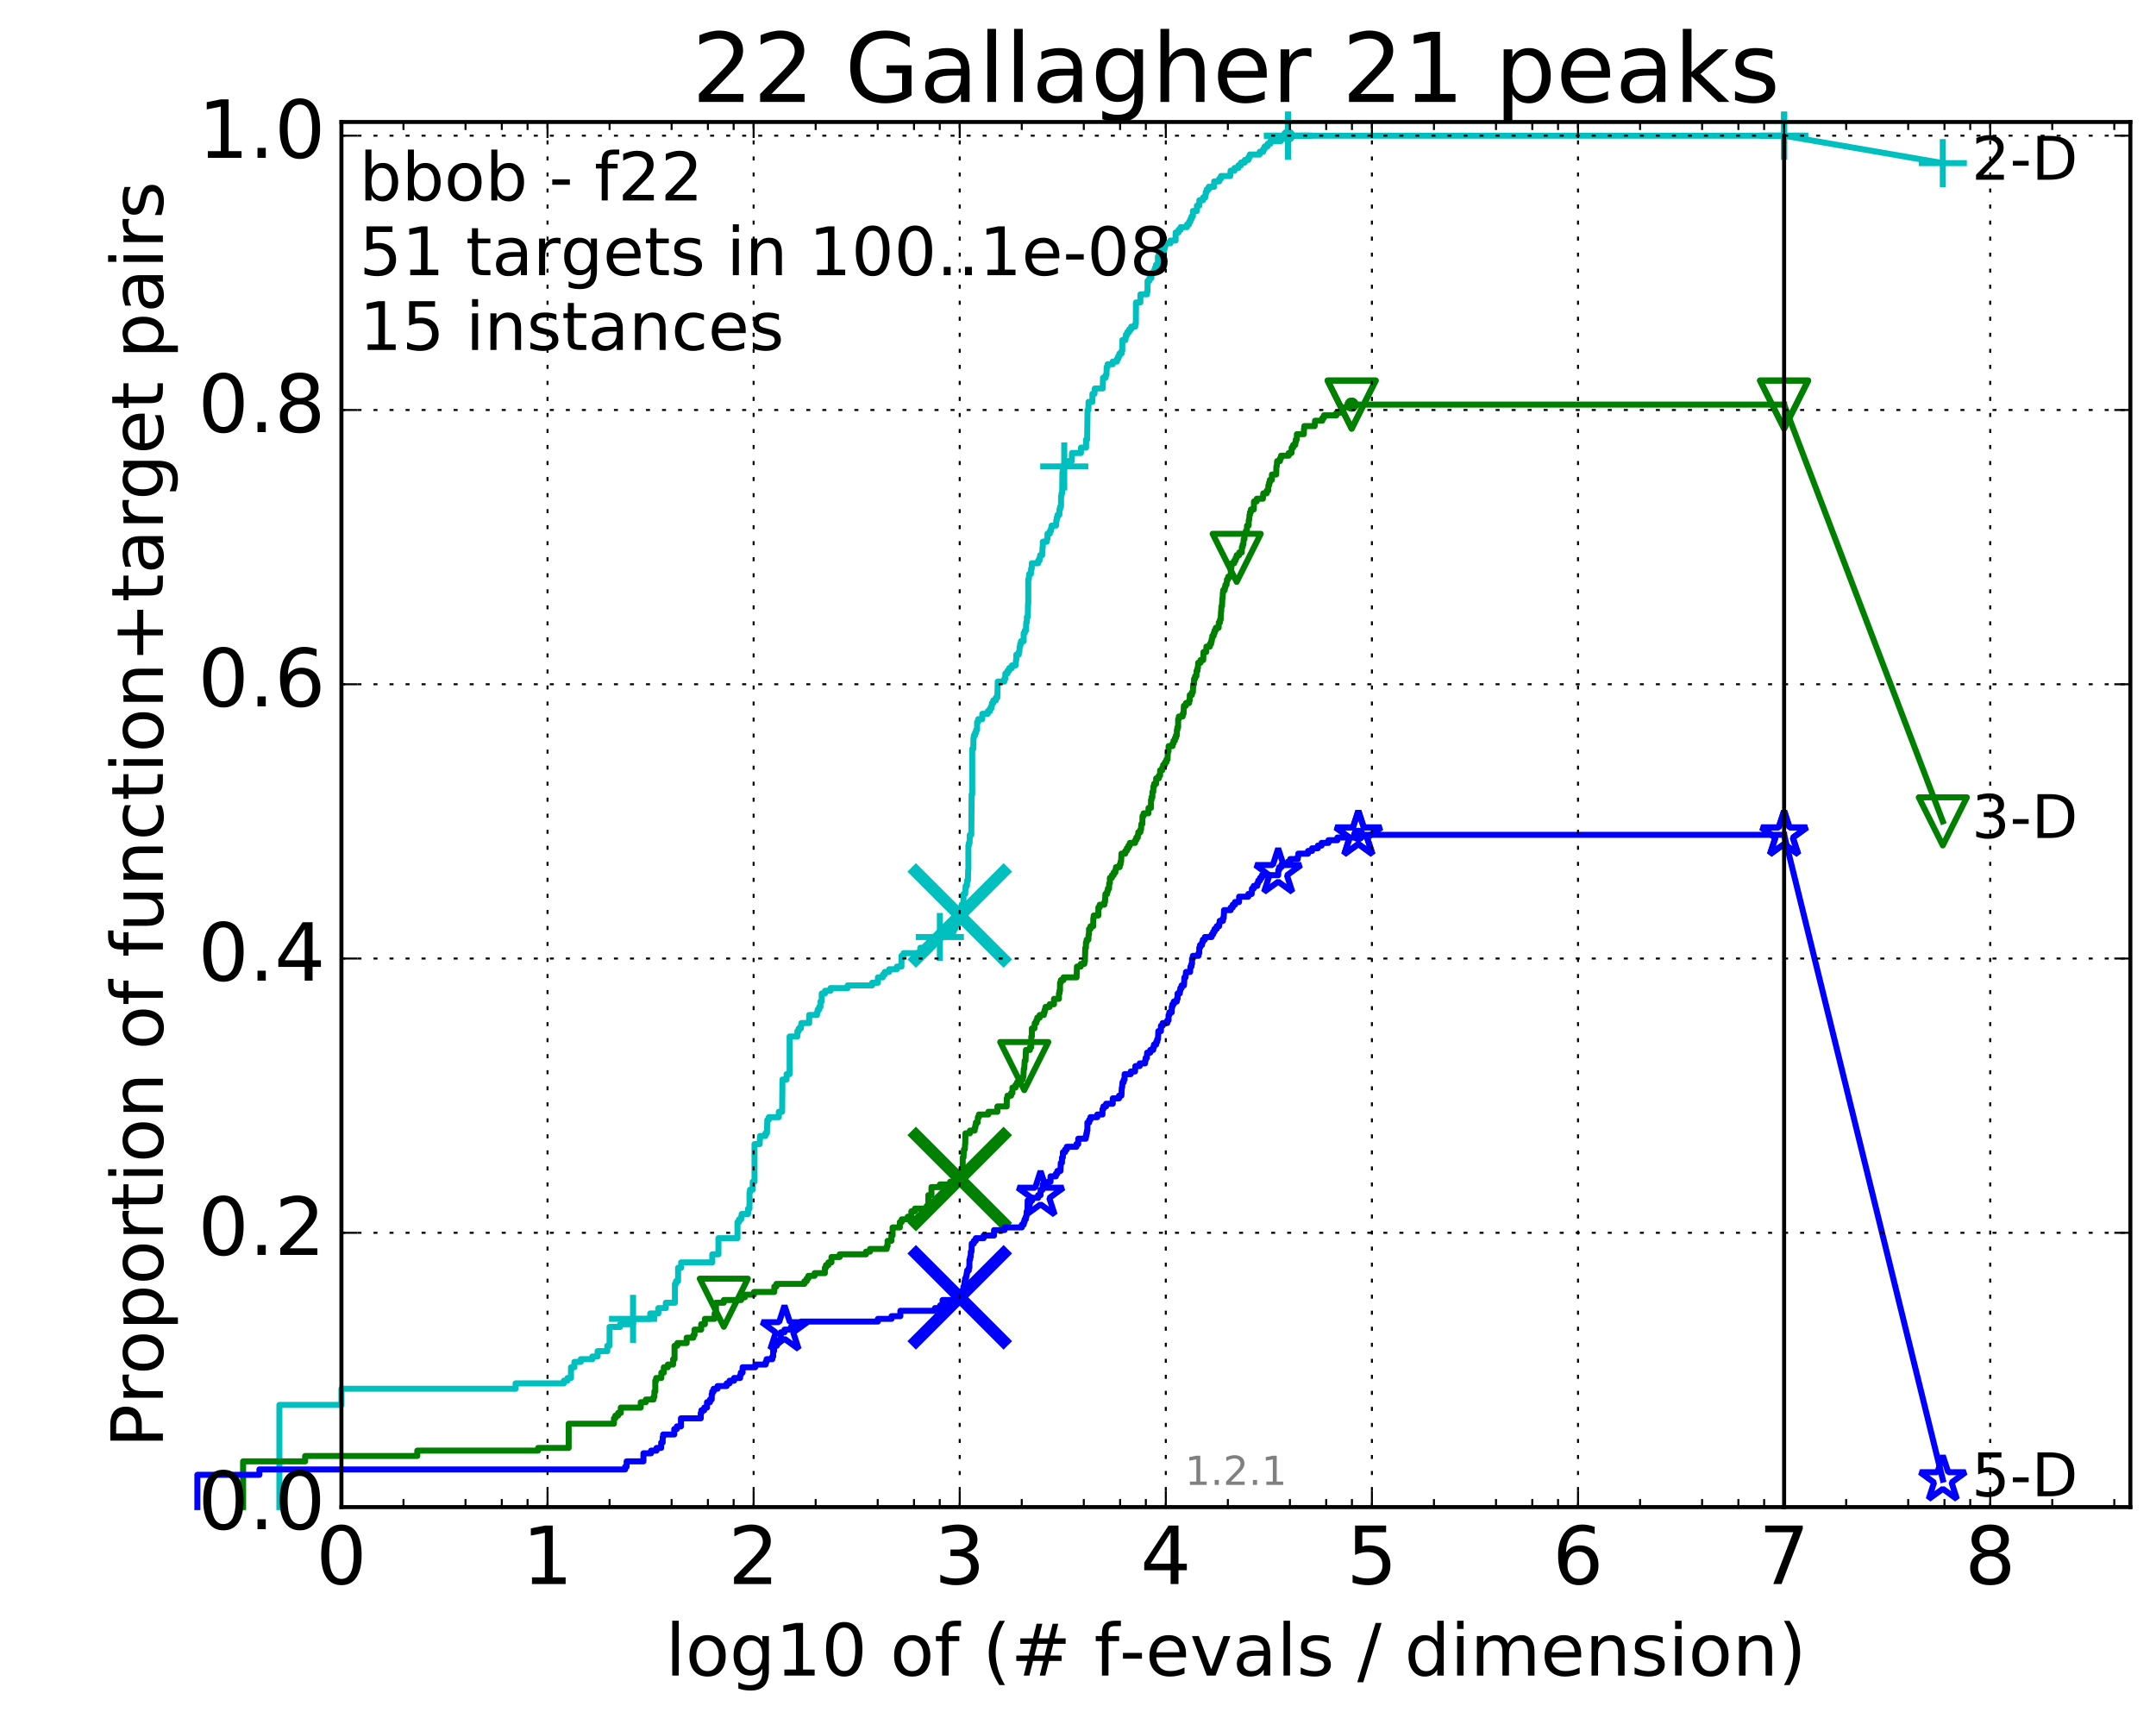 <?xml version="1.0" encoding="utf-8" standalone="no"?>
<!DOCTYPE svg PUBLIC "-//W3C//DTD SVG 1.1//EN"
  "http://www.w3.org/Graphics/SVG/1.1/DTD/svg11.dtd">
<!-- Created with matplotlib (http://matplotlib.org/) -->
<svg height="432pt" version="1.1" viewBox="0 0 538 432" width="538pt" xmlns="http://www.w3.org/2000/svg" xmlns:xlink="http://www.w3.org/1999/xlink">
 <defs>
  <style type="text/css">
*{stroke-linecap:butt;stroke-linejoin:round;stroke-miterlimit:100000;}
  </style>
 </defs>
 <g id="figure_1">
  <g id="patch_1">
   <path d="M 0 432.436 
L 538.8 432.436 
L 538.8 0 
L 0 0 
z
" style="fill:#ffffff;"/>
  </g>
  <g id="axes_1">
   <g id="patch_2">
    <path d="M 85.2 376.036 
L 531.6 376.036 
L 531.6 30.436 
L 85.2 30.436 
z
" style="fill:#ffffff;"/>
   </g>
   <g id="line2d_1">
    <defs>
     <path d="M 0 1.5 
C 0.398 1.5 0.779 1.342 1.061 1.061 
C 1.342 0.779 1.5 0.398 1.5 0 
C 1.5 -0.398 1.342 -0.779 1.061 -1.061 
C 0.779 -1.342 0.398 -1.5 0 -1.5 
C -0.398 -1.5 -0.779 -1.342 -1.061 -1.061 
C -1.342 -0.779 -1.5 -0.398 -1.5 0 
C -1.5 0.398 -1.342 0.779 -1.061 1.061 
C -0.779 1.342 -0.398 1.5 0 1.5 
z
" id="m9ca0074041" style="stroke:#00bfbf;stroke-width:0.5;"/>
    </defs>
    <g>
     <use style="fill:#00bfbf;stroke:#00bfbf;stroke-width:0.5;" x="321.408" xlink:href="#m9ca0074041" y="33.858"/>
     <use style="fill:#00bfbf;stroke:#00bfbf;stroke-width:0.5;" x="321.408" xlink:href="#m9ca0074041" y="33.858"/>
    </g>
   </g>
   <g id="line2d_2">
    <path d="M 69.718 376.036 
L 69.718 350.541 
L 85.2 350.541 
L 85.2 346.515 
L 128.662 346.515 
L 128.662 345.173 
L 140.701 345.173 
L 140.701 344.502 
L 141.613 344.502 
L 141.613 343.831 
L 142.489 343.831 
L 142.489 341.147 
L 143.331 341.147 
L 143.331 339.806 
L 144.927 339.806 
L 144.927 339.135 
L 147.813 339.135 
L 147.813 338.464 
L 149.128 338.464 
L 149.128 337.122 
L 151.545 337.122 
L 151.545 335.78 
L 152.11 335.78 
L 152.11 331.083 
L 154.741 331.083 
L 154.741 330.412 
L 157.97 330.412 
L 157.97 329.071 
L 162.256 329.071 
L 162.256 327.729 
L 164.288 327.729 
L 164.288 326.387 
L 166.15 326.387 
L 166.15 325.045 
L 168.414 325.045 
L 168.414 320.348 
L 168.681 320.348 
L 168.681 319.677 
L 169.207 319.677 
L 169.207 316.323 
L 169.973 316.323 
L 169.973 314.981 
L 177.738 314.981 
L 177.738 312.968 
L 179.278 312.968 
L 179.278 308.942 
L 184.03 308.942 
L 184.03 304.917 
L 184.427 304.917 
L 184.427 304.246 
L 184.947 304.246 
L 184.947 303.575 
L 185.075 303.575 
L 185.075 302.904 
L 186.675 302.904 
L 186.675 301.562 
L 187.029 301.562 
L 187.029 297.537 
L 187.145 297.537 
L 187.145 296.866 
L 187.833 296.866 
L 187.833 294.853 
L 188.279 294.853 
L 188.279 285.46 
L 189.568 285.46 
L 189.672 283.447 
L 190.984 283.447 
L 190.984 282.776 
L 191.372 282.776 
L 191.468 279.421 
L 191.848 279.421 
L 191.848 278.75 
L 194.343 278.75 
L 194.343 277.408 
L 195.17 277.408 
L 195.251 269.357 
L 196.279 269.357 
L 196.279 268.015 
L 197.039 268.015 
L 197.039 258.622 
L 198.97 258.622 
L 198.97 257.28 
L 199.31 257.28 
L 199.31 256.609 
L 199.843 256.609 
L 199.843 255.938 
L 199.974 255.938 
L 199.974 255.267 
L 201.918 255.267 
L 201.918 253.255 
L 203.871 253.255 
L 203.871 252.584 
L 204.036 252.584 
L 204.036 251.913 
L 204.415 251.913 
L 204.415 251.242 
L 204.735 251.242 
L 204.735 249.9 
L 205.05 249.9 
L 205.05 247.887 
L 205.87 247.887 
L 205.87 247.216 
L 207.235 247.216 
L 207.235 246.545 
L 211.527 246.545 
L 211.527 245.874 
L 217.638 245.874 
L 217.638 245.203 
L 219.076 245.203 
L 219.076 243.862 
L 220.295 243.862 
L 220.295 243.191 
L 220.765 243.191 
L 220.765 242.52 
L 221.873 242.52 
L 221.873 241.849 
L 223.802 241.849 
L 223.802 241.178 
L 224.945 241.178 
L 224.945 238.494 
L 225.474 238.494 
L 225.474 237.823 
L 229.657 237.823 
L 229.657 236.481 
L 231.662 236.481 
L 231.662 235.81 
L 231.789 235.81 
L 231.789 235.139 
L 234.036 235.139 
L 234.036 234.468 
L 234.263 234.468 
L 234.263 233.797 
L 234.53 233.797 
L 234.53 233.127 
L 236.285 233.127 
L 236.285 232.456 
L 237.985 232.456 
L 237.985 231.785 
L 238.34 231.785 
L 238.34 231.114 
L 238.492 231.114 
L 238.492 230.443 
L 239.08 230.443 
L 239.137 228.43 
L 239.785 228.43 
L 239.785 227.759 
L 239.906 227.759 
L 239.939 225.746 
L 240.405 225.746 
L 240.437 223.062 
L 240.861 223.062 
L 240.955 221.05 
L 241.287 221.05 
L 241.318 219.708 
L 241.533 219.708 
L 241.604 217.024 
L 241.645 217.024 
L 241.645 210.986 
L 241.766 210.986 
L 241.766 210.315 
L 241.957 210.315 
L 241.997 208.302 
L 242.373 208.302 
L 242.451 198.238 
L 242.607 198.238 
L 242.607 186.832 
L 242.868 186.832 
L 242.916 184.148 
L 243.011 184.148 
L 243.011 183.477 
L 243.305 183.477 
L 243.305 182.806 
L 243.576 182.806 
L 243.576 182.135 
L 243.826 182.135 
L 243.826 180.122 
L 244.091 180.122 
L 244.091 179.452 
L 245.113 179.452 
L 245.113 178.11 
L 246.493 178.11 
L 246.493 177.439 
L 247.025 177.439 
L 247.025 176.768 
L 247.381 176.768 
L 247.381 176.097 
L 247.521 176.097 
L 247.521 175.426 
L 247.862 175.426 
L 247.862 174.755 
L 248.482 174.755 
L 248.482 174.084 
L 248.867 174.084 
L 248.977 170.058 
L 250.596 170.058 
L 250.596 169.387 
L 250.866 169.387 
L 250.866 168.046 
L 251.403 168.046 
L 251.403 167.375 
L 251.825 167.375 
L 251.825 166.704 
L 252.515 166.704 
L 252.515 166.033 
L 253.43 166.033 
L 253.532 164.691 
L 253.603 164.691 
L 253.603 163.349 
L 254.218 163.349 
L 254.218 162.678 
L 254.362 162.678 
L 254.442 161.336 
L 254.573 161.336 
L 254.573 160.665 
L 254.771 160.665 
L 254.771 159.994 
L 255.437 159.994 
L 255.437 157.982 
L 255.719 157.982 
L 255.719 157.311 
L 256.025 157.311 
L 256.078 155.298 
L 256.242 155.298 
L 256.242 153.956 
L 256.468 153.956 
L 256.536 150.601 
L 256.588 150.601 
L 256.588 144.563 
L 256.728 144.563 
L 256.805 143.221 
L 257.248 143.221 
L 257.298 141.879 
L 257.469 141.879 
L 257.469 140.537 
L 259.058 140.537 
L 259.058 139.866 
L 259.409 139.866 
L 259.409 139.195 
L 259.55 139.195 
L 259.55 138.524 
L 260.076 138.524 
L 260.151 136.511 
L 260.218 136.511 
L 260.218 135.17 
L 261.21 135.17 
L 261.21 134.499 
L 261.379 134.499 
L 261.379 133.157 
L 261.982 133.157 
L 261.982 132.486 
L 262.258 132.486 
L 262.258 131.815 
L 262.423 131.815 
L 262.423 131.144 
L 263.53 131.144 
L 263.587 129.802 
L 263.705 129.802 
L 263.705 129.131 
L 263.896 129.131 
L 263.896 128.46 
L 264.341 128.46 
L 264.363 127.118 
L 264.531 127.118 
L 264.531 126.447 
L 264.759 126.447 
L 264.774 123.764 
L 264.885 123.764 
L 264.885 123.093 
L 265.039 123.093 
L 265.12 117.725 
L 265.216 117.725 
L 265.216 117.054 
L 265.479 117.054 
L 265.573 115.712 
L 266.618 115.712 
L 266.618 115.041 
L 267.447 115.041 
L 267.508 113.029 
L 269.734 113.029 
L 269.748 111.687 
L 271.017 111.687 
L 271.017 109.674 
L 271.279 109.674 
L 271.386 102.294 
L 271.6 102.294 
L 271.623 100.281 
L 272.593 100.281 
L 272.593 98.268 
L 273.114 98.268 
L 273.196 96.926 
L 275.177 96.926 
L 275.247 94.242 
L 275.89 94.242 
L 275.89 93.571 
L 276.102 93.571 
L 276.16 91.559 
L 276.38 91.559 
L 276.38 90.888 
L 277.659 90.888 
L 277.659 90.217 
L 278.725 90.217 
L 278.725 89.546 
L 279.035 89.546 
L 279.035 88.875 
L 279.339 88.875 
L 279.339 88.204 
L 279.889 88.204 
L 279.889 87.533 
L 280.047 87.533 
L 280.066 84.849 
L 280.845 84.849 
L 280.845 84.178 
L 280.96 84.178 
L 280.96 83.507 
L 281.32 83.507 
L 281.32 82.836 
L 281.792 82.836 
L 281.792 82.166 
L 282.282 82.166 
L 282.282 81.495 
L 283.279 81.495 
L 283.279 80.824 
L 283.431 80.824 
L 283.473 75.456 
L 284.563 75.456 
L 284.585 73.443 
L 286.222 73.443 
L 286.222 72.772 
L 286.355 72.772 
L 286.355 70.089 
L 286.808 70.089 
L 286.808 69.418 
L 287.308 69.418 
L 287.351 68.076 
L 287.996 68.076 
L 287.996 67.405 
L 288.252 67.405 
L 288.252 66.734 
L 288.454 66.734 
L 288.454 66.063 
L 288.94 66.063 
L 288.94 64.05 
L 289.15 64.05 
L 289.15 63.379 
L 289.344 63.379 
L 289.344 62.708 
L 290.454 62.708 
L 290.454 62.037 
L 290.644 62.037 
L 290.644 61.366 
L 290.819 61.366 
L 290.819 60.696 
L 292.06 60.696 
L 292.06 60.025 
L 293.356 60.025 
L 293.356 58.012 
L 294.088 58.012 
L 294.088 57.341 
L 294.605 57.341 
L 294.605 56.67 
L 296.2 56.67 
L 296.2 55.999 
L 296.71 55.999 
L 296.71 55.328 
L 297.041 55.328 
L 297.041 54.657 
L 297.322 54.657 
L 297.322 53.986 
L 297.676 53.986 
L 297.676 52.644 
L 298.678 52.644 
L 298.678 51.302 
L 299.269 51.302 
L 299.276 49.961 
L 300.203 49.961 
L 300.203 49.29 
L 300.745 49.29 
L 300.745 48.619 
L 300.866 48.619 
L 300.866 47.948 
L 301.13 47.948 
L 301.13 47.277 
L 301.631 47.277 
L 301.631 46.606 
L 302.973 46.606 
L 302.973 45.264 
L 304.238 45.264 
L 304.238 44.593 
L 304.671 44.593 
L 304.671 43.922 
L 306.982 43.922 
L 307.074 42.58 
L 308.057 42.58 
L 308.057 41.909 
L 309.033 41.909 
L 309.033 41.238 
L 309.673 41.238 
L 309.673 40.567 
L 310.618 40.567 
L 310.618 39.896 
L 311.524 39.896 
L 311.524 39.226 
L 311.863 39.226 
L 311.863 38.555 
L 314.334 38.555 
L 314.334 37.884 
L 315.196 37.884 
L 315.196 37.213 
L 315.574 37.213 
L 315.574 36.542 
L 316.303 36.542 
L 316.303 35.871 
L 317.009 35.871 
L 317.009 35.2 
L 319.628 35.2 
L 319.628 34.529 
L 321.408 34.529 
L 321.408 33.858 
L 445.2 33.858 
L 445.2 33.858 
" style="fill:none;stroke:#00bfbf;stroke-linecap:square;stroke-width:1.5;"/>
   </g>
   <g id="line2d_3">
    <defs>
     <path d="M -6 0 
L 6 0 
M 0 6 
L 0 -6 
" id="mb7c84e0431" style="stroke:#00bfbf;stroke-width:1.5;"/>
    </defs>
    <g>
     <use style="fill:none;stroke:#00bfbf;stroke-width:1.5;" x="157.97" xlink:href="#mb7c84e0431" y="329.071"/>
     <use style="fill:none;stroke:#00bfbf;stroke-width:1.5;" x="234.53" xlink:href="#mb7c84e0431" y="233.797"/>
     <use style="fill:none;stroke:#00bfbf;stroke-width:1.5;" x="265.573" xlink:href="#mb7c84e0431" y="116.383"/>
     <use style="fill:none;stroke:#00bfbf;stroke-width:1.5;" x="321.408" xlink:href="#mb7c84e0431" y="33.858"/>
     <use style="fill:none;stroke:#00bfbf;stroke-width:1.5;" x="321.408" xlink:href="#mb7c84e0431" y="33.858"/>
     <use style="fill:none;stroke:#00bfbf;stroke-width:1.5;" x="445.2" xlink:href="#mb7c84e0431" y="33.858"/>
    </g>
   </g>
   <g id="line2d_4"/>
   <g id="line2d_5">
    <path clip-path="url(#p775a016452)" d="M 239.497 228.43 
" style="fill:none;stroke:#00bfbf;stroke-linecap:square;"/>
    <defs>
     <path d="M -12 12 
L 12 -12 
M -12 -12 
L 12 12 
" id="md9331f5a23" style="stroke:#00bfbf;stroke-width:3.0;"/>
    </defs>
    <g clip-path="url(#p775a016452)">
     <use style="fill:#00bfbf;stroke:#00bfbf;stroke-width:3.0;" x="239.497" xlink:href="#md9331f5a23" y="228.43"/>
    </g>
   </g>
   <g id="line2d_6">
    <defs>
     <path d="M 0 1.5 
C 0.398 1.5 0.779 1.342 1.061 1.061 
C 1.342 0.779 1.5 0.398 1.5 0 
C 1.5 -0.398 1.342 -0.779 1.061 -1.061 
C 0.779 -1.342 0.398 -1.5 0 -1.5 
C -0.398 -1.5 -0.779 -1.342 -1.061 -1.061 
C -1.342 -0.779 -1.5 -0.398 -1.5 0 
C -1.5 0.398 -1.342 0.779 -1.061 1.061 
C -0.779 1.342 -0.398 1.5 0 1.5 
z
" id="mc0e0f5d15a" style="stroke:#008000;stroke-width:0.5;"/>
    </defs>
    <g>
     <use style="fill:#008000;stroke:#008000;stroke-width:0.5;" x="337.284" xlink:href="#mc0e0f5d15a" y="100.952"/>
     <use style="fill:#008000;stroke:#008000;stroke-width:0.5;" x="337.284" xlink:href="#mc0e0f5d15a" y="100.952"/>
    </g>
   </g>
   <g id="line2d_7">
    <path d="M 60.662 376.036 
L 60.662 364.63 
L 76.144 364.63 
L 76.144 363.288 
L 104.125 363.288 
L 104.125 361.947 
L 134.275 361.947 
L 134.275 361.276 
L 141.908 361.276 
L 141.908 355.237 
L 153.2 355.237 
L 153.2 353.895 
L 153.552 353.895 
L 153.552 353.224 
L 154.239 353.224 
L 154.239 352.553 
L 154.906 352.553 
L 154.906 351.212 
L 159.89 351.212 
L 159.89 349.87 
L 161.166 349.87 
L 161.166 349.199 
L 163.068 349.199 
L 163.068 348.528 
L 163.295 348.528 
L 163.295 347.186 
L 163.519 347.186 
L 163.519 344.502 
L 163.742 344.502 
L 163.742 343.831 
L 165.031 343.831 
L 165.031 342.489 
L 165.648 342.489 
L 165.648 341.147 
L 166.641 341.147 
L 166.641 340.477 
L 167.961 340.477 
L 167.961 339.135 
L 168.324 339.135 
L 168.324 335.78 
L 169.033 335.78 
L 169.033 335.109 
L 171.351 335.109 
L 171.351 333.767 
L 173.018 333.767 
L 173.018 333.096 
L 173.308 333.096 
L 173.308 331.754 
L 174.973 331.754 
L 174.973 330.412 
L 175.891 330.412 
L 175.891 329.071 
L 178.321 329.071 
L 178.321 327.729 
L 178.663 327.729 
L 178.663 325.045 
L 180.616 325.045 
L 180.616 324.374 
L 184.947 324.374 
L 184.947 323.703 
L 185.869 323.703 
L 185.869 323.032 
L 188.131 323.032 
L 188.131 322.361 
L 193.219 322.361 
L 193.219 321.019 
L 193.745 321.019 
L 193.745 320.348 
L 200.726 320.348 
L 200.726 319.677 
L 201.309 319.677 
L 201.309 319.007 
L 201.717 319.007 
L 201.717 318.336 
L 203.277 318.336 
L 203.277 317.665 
L 205.836 317.665 
L 205.836 316.323 
L 206.103 316.323 
L 206.103 315.652 
L 206.725 315.652 
L 206.725 314.981 
L 207.486 314.981 
L 207.486 313.639 
L 209.541 313.639 
L 209.541 312.968 
L 216.102 312.968 
L 216.102 312.297 
L 217.097 312.297 
L 217.097 311.626 
L 221.284 311.626 
L 221.284 310.955 
L 221.485 310.955 
L 221.485 309.613 
L 222.431 309.613 
L 222.431 308.272 
L 222.733 308.272 
L 222.733 306.259 
L 224.548 306.259 
L 224.548 304.917 
L 225.009 304.917 
L 225.009 304.246 
L 226.522 304.246 
L 226.522 303.575 
L 227.422 303.575 
L 227.422 302.233 
L 228.299 302.233 
L 228.299 301.562 
L 231.252 301.562 
L 231.252 300.891 
L 231.657 300.891 
L 231.657 298.207 
L 232.436 298.207 
L 232.436 296.195 
L 234.548 296.195 
L 234.548 295.524 
L 237.091 295.524 
L 237.091 294.853 
L 238.874 294.853 
L 238.874 294.182 
L 239.508 294.182 
L 239.508 293.511 
L 239.693 293.511 
L 239.693 292.84 
L 239.979 292.84 
L 239.979 291.498 
L 240.225 291.498 
L 240.232 288.814 
L 240.426 288.814 
L 240.526 286.802 
L 240.752 286.802 
L 240.822 285.46 
L 240.864 285.46 
L 240.913 282.776 
L 242.03 282.776 
L 242.03 282.105 
L 243.208 282.105 
L 243.208 281.434 
L 243.377 281.434 
L 243.377 280.763 
L 243.521 280.763 
L 243.521 280.092 
L 243.964 280.092 
L 244.012 278.75 
L 244.272 278.75 
L 244.272 278.079 
L 246.631 278.079 
L 246.631 277.408 
L 248.887 277.408 
L 248.887 276.067 
L 251.21 276.067 
L 251.232 274.054 
L 251.399 274.054 
L 251.399 273.383 
L 252.318 273.383 
L 252.318 272.712 
L 252.639 272.712 
L 252.639 271.37 
L 253.418 271.37 
L 253.418 270.699 
L 253.806 270.699 
L 253.806 270.028 
L 254.667 270.028 
L 254.667 269.357 
L 255.219 269.357 
L 255.219 268.686 
L 255.373 268.686 
L 255.468 266.673 
L 255.588 266.673 
L 255.696 264.661 
L 255.908 264.661 
L 256.011 261.977 
L 257.001 261.977 
L 257.001 261.306 
L 257.322 261.306 
L 257.348 258.622 
L 257.492 258.622 
L 257.492 256.609 
L 258.118 256.609 
L 258.202 255.267 
L 258.585 255.267 
L 258.585 254.597 
L 258.827 254.597 
L 258.827 253.926 
L 259.439 253.926 
L 259.439 253.255 
L 260.484 253.255 
L 260.484 252.584 
L 260.684 252.584 
L 260.684 251.913 
L 260.884 251.913 
L 260.884 251.242 
L 261.917 251.242 
L 261.917 250.571 
L 263.005 250.571 
L 263.005 249.229 
L 264.241 249.229 
L 264.241 247.887 
L 264.38 247.887 
L 264.38 247.216 
L 264.514 247.216 
L 264.514 245.203 
L 264.727 245.203 
L 264.727 244.532 
L 265.388 244.532 
L 265.388 243.862 
L 268.653 243.862 
L 268.74 241.178 
L 269.692 241.178 
L 269.692 240.507 
L 270.579 240.507 
L 270.579 239.836 
L 270.719 239.836 
L 270.82 236.481 
L 270.98 236.481 
L 270.98 235.139 
L 271.154 235.139 
L 271.154 234.468 
L 271.583 234.468 
L 271.661 233.127 
L 271.75 233.127 
L 271.75 231.785 
L 272.128 231.785 
L 272.128 231.114 
L 272.8 231.114 
L 272.82 229.101 
L 272.917 229.101 
L 272.917 228.43 
L 274.078 228.43 
L 274.078 226.417 
L 274.415 226.417 
L 274.415 225.746 
L 275.566 225.746 
L 275.566 225.075 
L 275.732 225.075 
L 275.841 223.062 
L 276.273 223.062 
L 276.273 222.392 
L 276.447 222.392 
L 276.447 221.721 
L 276.751 221.721 
L 276.788 220.379 
L 276.955 220.379 
L 276.955 219.037 
L 277.456 219.037 
L 277.456 218.366 
L 277.901 218.366 
L 277.901 217.695 
L 278.333 217.695 
L 278.333 217.024 
L 278.48 217.024 
L 278.48 216.353 
L 279.41 216.353 
L 279.41 215.682 
L 279.618 215.682 
L 279.618 215.011 
L 279.755 215.011 
L 279.847 212.998 
L 280.782 212.998 
L 280.782 212.327 
L 281.182 212.327 
L 281.182 211.657 
L 281.582 211.657 
L 281.582 210.986 
L 281.943 210.986 
L 281.943 210.315 
L 283.243 210.315 
L 283.243 209.644 
L 283.547 209.644 
L 283.547 208.973 
L 283.926 208.973 
L 283.926 208.302 
L 284.048 208.302 
L 284.048 207.631 
L 284.564 207.631 
L 284.564 206.96 
L 284.741 206.96 
L 284.809 205.618 
L 285.059 205.618 
L 285.096 203.605 
L 285.376 203.605 
L 285.376 202.934 
L 286.572 202.934 
L 286.594 201.592 
L 287.202 201.592 
L 287.219 199.58 
L 287.352 199.58 
L 287.352 198.909 
L 287.568 198.909 
L 287.568 197.567 
L 287.785 197.567 
L 287.822 196.225 
L 288.005 196.225 
L 288.005 195.554 
L 288.501 195.554 
L 288.501 194.212 
L 289.153 194.212 
L 289.153 193.541 
L 289.484 193.541 
L 289.484 192.199 
L 290.023 192.199 
L 290.023 191.528 
L 290.251 191.528 
L 290.251 190.857 
L 290.693 190.857 
L 290.693 190.187 
L 291.068 190.187 
L 291.068 189.516 
L 291.342 189.516 
L 291.431 187.503 
L 291.587 187.503 
L 291.606 186.161 
L 292.59 186.161 
L 292.59 185.49 
L 292.842 185.49 
L 292.842 184.819 
L 293.183 184.819 
L 293.183 184.148 
L 293.433 184.148 
L 293.433 183.477 
L 293.673 183.477 
L 293.673 182.135 
L 293.802 182.135 
L 293.802 181.464 
L 293.989 181.464 
L 293.989 179.452 
L 294.159 179.452 
L 294.159 178.781 
L 295.116 178.781 
L 295.116 178.11 
L 295.341 178.11 
L 295.419 176.097 
L 295.927 176.097 
L 295.927 175.426 
L 296.735 175.426 
L 296.735 174.755 
L 296.894 174.755 
L 296.894 173.413 
L 297.419 173.413 
L 297.419 172.742 
L 297.662 172.742 
L 297.761 170.729 
L 297.939 170.729 
L 297.96 169.387 
L 298.221 169.387 
L 298.221 168.717 
L 298.541 168.717 
L 298.588 167.375 
L 298.814 167.375 
L 298.814 166.704 
L 298.927 166.704 
L 298.99 165.362 
L 299.571 165.362 
L 299.571 164.691 
L 300.256 164.691 
L 300.319 162.678 
L 301.002 162.678 
L 301.038 161.336 
L 301.904 161.336 
L 301.904 160.665 
L 302.218 160.665 
L 302.218 159.994 
L 302.381 159.994 
L 302.381 159.323 
L 302.511 159.323 
L 302.511 158.652 
L 302.859 158.652 
L 302.859 157.982 
L 303.074 157.982 
L 303.074 157.311 
L 303.385 157.311 
L 303.385 156.64 
L 304.092 156.64 
L 304.131 155.298 
L 304.433 155.298 
L 304.433 154.627 
L 304.597 154.627 
L 304.69 152.614 
L 304.734 152.614 
L 304.789 151.272 
L 304.937 151.272 
L 305.023 149.259 
L 305.099 149.259 
L 305.137 147.917 
L 305.225 147.917 
L 305.225 147.246 
L 305.61 147.246 
L 305.61 146.576 
L 305.776 146.576 
L 305.776 145.905 
L 306.07 145.905 
L 306.18 144.563 
L 306.476 144.563 
L 306.476 143.892 
L 307.07 143.892 
L 307.176 141.879 
L 307.253 141.879 
L 307.349 140.537 
L 307.983 140.537 
L 307.983 139.866 
L 308.329 139.866 
L 308.329 139.195 
L 308.599 139.195 
L 308.599 138.524 
L 309.223 138.524 
L 309.223 137.853 
L 309.863 137.853 
L 309.888 136.511 
L 310.083 136.511 
L 310.083 135.841 
L 310.266 135.841 
L 310.35 134.499 
L 310.536 134.499 
L 310.564 133.157 
L 310.887 133.157 
L 310.887 132.486 
L 311.121 132.486 
L 311.186 131.144 
L 311.584 131.144 
L 311.599 129.802 
L 311.699 129.802 
L 311.805 128.46 
L 311.922 128.46 
L 311.922 127.789 
L 312.147 127.789 
L 312.147 127.118 
L 312.86 127.118 
L 312.92 125.106 
L 313.602 125.106 
L 313.602 124.435 
L 315.146 124.435 
L 315.238 123.093 
L 316.095 123.093 
L 316.095 122.422 
L 316.461 122.422 
L 316.511 121.08 
L 316.693 121.08 
L 316.693 120.409 
L 316.882 120.409 
L 316.882 119.738 
L 317.387 119.738 
L 317.387 118.396 
L 318.458 118.396 
L 318.501 116.383 
L 318.596 116.383 
L 318.705 115.041 
L 319.408 115.041 
L 319.408 114.371 
L 319.669 114.371 
L 319.669 113.7 
L 321.574 113.7 
L 321.574 113.029 
L 322.275 113.029 
L 322.314 111.687 
L 322.689 111.687 
L 322.689 111.016 
L 323.221 111.016 
L 323.221 110.345 
L 323.346 110.345 
L 323.346 109.674 
L 323.598 109.674 
L 323.62 108.332 
L 325.346 108.332 
L 325.392 106.99 
L 325.474 106.99 
L 325.474 106.319 
L 328.056 106.319 
L 328.159 104.977 
L 329.97 104.977 
L 329.97 104.306 
L 330.362 104.306 
L 330.362 103.636 
L 333.482 103.636 
L 333.482 102.965 
L 334.917 102.965 
L 334.917 102.294 
L 335.151 102.294 
L 335.151 101.623 
L 337.284 101.623 
L 337.284 100.952 
L 445.2 100.952 
L 445.2 100.952 
" style="fill:none;stroke:#008000;stroke-linecap:square;stroke-width:1.5;"/>
   </g>
   <g id="line2d_8">
    <defs>
     <path d="M -0 6 
L 6 -6 
L -6 -6 
z
" id="m86bd0b5448" style="stroke:#008000;stroke-linejoin:miter;stroke-width:1.5;"/>
    </defs>
    <g>
     <use style="fill:none;stroke:#008000;stroke-linejoin:miter;stroke-width:1.5;" x="180.616" xlink:href="#m86bd0b5448" y="325.045"/>
     <use style="fill:none;stroke:#008000;stroke-linejoin:miter;stroke-width:1.5;" x="255.588" xlink:href="#m86bd0b5448" y="266.002"/>
     <use style="fill:none;stroke:#008000;stroke-linejoin:miter;stroke-width:1.5;" x="308.599" xlink:href="#m86bd0b5448" y="139.195"/>
     <use style="fill:none;stroke:#008000;stroke-linejoin:miter;stroke-width:1.5;" x="337.284" xlink:href="#m86bd0b5448" y="100.952"/>
     <use style="fill:none;stroke:#008000;stroke-linejoin:miter;stroke-width:1.5;" x="337.284" xlink:href="#m86bd0b5448" y="100.952"/>
     <use style="fill:none;stroke:#008000;stroke-linejoin:miter;stroke-width:1.5;" x="445.2" xlink:href="#m86bd0b5448" y="100.952"/>
    </g>
   </g>
   <g id="line2d_9"/>
   <g id="line2d_10">
    <path clip-path="url(#p775a016452)" d="M 239.493 294.182 
" style="fill:none;stroke:#008000;stroke-linecap:square;"/>
    <defs>
     <path d="M -12 12 
L 12 -12 
M -12 -12 
L 12 12 
" id="m72b76fa18b" style="stroke:#008000;stroke-width:3.0;"/>
    </defs>
    <g clip-path="url(#p775a016452)">
     <use style="fill:#008000;stroke:#008000;stroke-width:3.0;" x="239.493" xlink:href="#m72b76fa18b" y="294.182"/>
    </g>
   </g>
   <g id="line2d_11">
    <defs>
     <path d="M 0 1.5 
C 0.398 1.5 0.779 1.342 1.061 1.061 
C 1.342 0.779 1.5 0.398 1.5 0 
C 1.5 -0.398 1.342 -0.779 1.061 -1.061 
C 0.779 -1.342 0.398 -1.5 0 -1.5 
C -0.398 -1.5 -0.779 -1.342 -1.061 -1.061 
C -1.342 -0.779 -1.5 -0.398 -1.5 0 
C -1.5 0.398 -1.342 0.779 -1.061 1.061 
C -0.779 1.342 -0.398 1.5 0 1.5 
z
" id="m54d48e54aa" style="stroke:#0000ff;stroke-width:0.5;"/>
    </defs>
    <g>
     <use style="fill:#0000ff;stroke:#0000ff;stroke-width:0.5;" x="338.96" xlink:href="#m54d48e54aa" y="208.302"/>
     <use style="fill:#0000ff;stroke:#0000ff;stroke-width:0.5;" x="338.96" xlink:href="#m54d48e54aa" y="208.302"/>
    </g>
   </g>
   <g id="line2d_12">
    <path d="M 49.253 376.036 
L 49.253 367.985 
L 64.735 367.985 
L 64.735 366.643 
L 155.995 366.643 
L 155.995 365.972 
L 156.368 365.972 
L 156.368 364.63 
L 160.563 364.63 
L 160.563 362.617 
L 162.468 362.617 
L 162.468 361.947 
L 163.83 361.947 
L 163.83 361.276 
L 164.989 361.276 
L 164.989 359.934 
L 165.362 359.934 
L 165.362 358.592 
L 165.485 358.592 
L 165.485 357.921 
L 168.252 357.921 
L 168.252 356.579 
L 168.893 356.579 
L 168.893 355.908 
L 169.923 355.908 
L 169.923 353.895 
L 174.866 353.895 
L 174.866 352.553 
L 175.027 352.553 
L 175.027 351.882 
L 175.736 351.882 
L 175.736 351.212 
L 176.423 351.212 
L 176.423 349.87 
L 177.163 349.87 
L 177.163 349.199 
L 177.595 349.199 
L 177.595 347.857 
L 177.738 347.857 
L 177.738 347.186 
L 178.089 347.186 
L 178.089 346.515 
L 179.046 346.515 
L 179.046 345.844 
L 181.332 345.844 
L 181.332 345.173 
L 182.045 345.173 
L 182.045 344.502 
L 183.185 344.502 
L 183.185 343.831 
L 184.688 343.831 
L 184.688 343.16 
L 184.844 343.16 
L 184.844 342.489 
L 185.303 342.489 
L 185.303 341.147 
L 188.456 341.147 
L 188.456 340.477 
L 191.062 340.477 
L 191.062 339.806 
L 191.295 339.806 
L 191.295 339.135 
L 192.717 339.135 
L 192.717 338.464 
L 192.934 338.464 
L 192.934 337.122 
L 193.148 337.122 
L 193.148 335.78 
L 193.848 335.78 
L 193.848 335.109 
L 194.326 335.109 
L 194.326 334.438 
L 194.826 334.438 
L 194.826 332.425 
L 195.763 332.425 
L 195.763 331.754 
L 197.38 331.754 
L 197.38 331.083 
L 199.024 331.083 
L 199.024 330.412 
L 199.909 330.412 
L 199.909 329.742 
L 219.065 329.742 
L 219.065 329.071 
L 222.479 329.071 
L 222.479 328.4 
L 224.673 328.4 
L 224.673 327.058 
L 233.303 327.058 
L 233.303 326.387 
L 234.596 326.387 
L 234.596 325.716 
L 235.205 325.716 
L 235.205 324.374 
L 238.952 324.374 
L 238.952 323.703 
L 240.133 323.703 
L 240.133 322.361 
L 240.392 322.361 
L 240.417 321.019 
L 240.614 321.019 
L 240.703 319.677 
L 240.821 319.677 
L 240.821 319.007 
L 241.084 319.007 
L 241.084 318.336 
L 241.217 318.336 
L 241.217 317.665 
L 241.337 317.665 
L 241.337 316.994 
L 241.756 316.994 
L 241.756 316.323 
L 241.893 316.323 
L 241.913 314.31 
L 242.085 314.31 
L 242.085 313.639 
L 242.212 313.639 
L 242.267 312.297 
L 242.44 312.297 
L 242.487 310.284 
L 242.996 310.284 
L 242.996 309.613 
L 243.491 309.613 
L 243.491 308.942 
L 245.469 308.942 
L 245.469 308.272 
L 248.048 308.272 
L 248.048 306.93 
L 250.679 306.93 
L 250.679 306.259 
L 254.974 306.259 
L 254.974 305.588 
L 255.44 305.588 
L 255.44 304.917 
L 255.664 304.917 
L 255.664 304.246 
L 255.974 304.246 
L 255.974 303.575 
L 256.133 303.575 
L 256.216 302.233 
L 256.407 302.233 
L 256.435 299.549 
L 257.564 299.549 
L 257.564 298.878 
L 259.051 298.878 
L 259.051 298.207 
L 259.658 298.207 
L 259.658 296.866 
L 260.186 296.866 
L 260.186 295.524 
L 261.527 295.524 
L 261.527 294.853 
L 262.15 294.853 
L 262.15 293.511 
L 263.479 293.511 
L 263.479 292.84 
L 263.85 292.84 
L 263.85 292.169 
L 264.618 292.169 
L 264.701 290.156 
L 264.992 290.156 
L 265.014 288.814 
L 265.211 288.814 
L 265.239 287.472 
L 265.789 287.472 
L 265.789 286.802 
L 266.204 286.802 
L 266.204 286.131 
L 268.605 286.131 
L 268.605 285.46 
L 269.06 285.46 
L 269.06 284.118 
L 270.932 284.118 
L 270.932 283.447 
L 271.084 283.447 
L 271.084 282.776 
L 271.228 282.776 
L 271.228 282.105 
L 271.346 282.105 
L 271.347 280.092 
L 271.787 280.092 
L 271.787 279.421 
L 272.105 279.421 
L 272.105 278.75 
L 273.818 278.75 
L 273.818 278.079 
L 275.11 278.079 
L 275.11 276.737 
L 275.331 276.737 
L 275.331 276.067 
L 276.005 276.067 
L 276.005 275.396 
L 277.671 275.396 
L 277.671 274.054 
L 279.237 274.054 
L 279.237 273.383 
L 279.829 273.383 
L 279.932 271.37 
L 280.008 271.37 
L 280.109 270.028 
L 280.407 270.028 
L 280.407 269.357 
L 280.624 269.357 
L 280.624 268.015 
L 282.167 268.015 
L 282.167 267.344 
L 283.227 267.344 
L 283.315 266.002 
L 284.395 266.002 
L 284.395 265.332 
L 285.731 265.332 
L 285.731 264.661 
L 285.868 264.661 
L 285.868 263.99 
L 286.175 263.99 
L 286.252 262.648 
L 287.026 262.648 
L 287.026 261.977 
L 287.763 261.977 
L 287.763 261.306 
L 287.957 261.306 
L 287.957 260.635 
L 288.506 260.635 
L 288.506 259.964 
L 288.764 259.964 
L 288.764 259.293 
L 288.967 259.293 
L 289.047 257.28 
L 289.695 257.28 
L 289.695 255.938 
L 290.124 255.938 
L 290.124 255.267 
L 291.28 255.267 
L 291.28 254.597 
L 291.594 254.597 
L 291.594 253.255 
L 291.796 253.255 
L 291.796 252.584 
L 292.393 252.584 
L 292.393 251.242 
L 292.551 251.242 
L 292.551 250.571 
L 292.899 250.571 
L 292.899 249.9 
L 293.662 249.9 
L 293.662 249.229 
L 293.847 249.229 
L 293.847 247.887 
L 294.392 247.887 
L 294.392 247.216 
L 294.536 247.216 
L 294.536 246.545 
L 294.855 246.545 
L 294.855 245.874 
L 295.444 245.874 
L 295.555 243.862 
L 295.843 243.862 
L 295.949 242.52 
L 296.975 242.52 
L 297.057 241.178 
L 297.3 241.178 
L 297.3 240.507 
L 297.457 240.507 
L 297.457 239.165 
L 297.664 239.165 
L 297.664 238.494 
L 299.064 238.494 
L 299.064 237.823 
L 299.258 237.823 
L 299.258 236.481 
L 299.448 236.481 
L 299.448 235.81 
L 299.939 235.81 
L 299.939 235.139 
L 300.145 235.139 
L 300.145 234.468 
L 300.66 234.468 
L 300.66 233.797 
L 302.349 233.797 
L 302.349 233.127 
L 302.739 233.127 
L 302.739 232.456 
L 303.091 232.456 
L 303.091 231.785 
L 303.609 231.785 
L 303.609 231.114 
L 304.214 231.114 
L 304.214 230.443 
L 304.35 230.443 
L 304.35 229.772 
L 305.169 229.772 
L 305.169 229.101 
L 305.356 229.101 
L 305.446 227.088 
L 307.115 227.088 
L 307.115 226.417 
L 307.612 226.417 
L 307.612 225.746 
L 308.171 225.746 
L 308.171 225.075 
L 309.18 225.075 
L 309.211 223.733 
L 311.505 223.733 
L 311.505 223.062 
L 312.334 223.062 
L 312.4 221.721 
L 312.839 221.721 
L 312.839 221.05 
L 313.722 221.05 
L 313.722 220.379 
L 313.984 220.379 
L 313.984 219.708 
L 314.428 219.708 
L 314.428 219.037 
L 314.888 219.037 
L 314.888 218.366 
L 318.955 218.366 
L 319.003 217.024 
L 319.232 217.024 
L 319.232 216.353 
L 319.776 216.353 
L 319.776 215.682 
L 321.382 215.682 
L 321.382 215.011 
L 321.957 215.011 
L 321.957 214.34 
L 323.849 214.34 
L 323.849 213.669 
L 323.974 213.669 
L 323.974 212.998 
L 326.404 212.998 
L 326.404 212.327 
L 327.416 212.327 
L 327.416 211.657 
L 328.852 211.657 
L 328.852 210.986 
L 329.783 210.986 
L 329.783 210.315 
L 331.499 210.315 
L 331.499 209.644 
L 333.726 209.644 
L 333.726 208.973 
L 338.96 208.973 
L 338.96 208.302 
L 445.2 208.302 
L 445.2 208.302 
" style="fill:none;stroke:#0000ff;stroke-linecap:square;stroke-width:1.5;"/>
   </g>
   <g id="line2d_13">
    <defs>
     <path d="M 0 -6 
L -1.347 -1.854 
L -5.706 -1.854 
L -2.18 0.708 
L -3.527 4.854 
L -0 2.292 
L 3.527 4.854 
L 2.18 0.708 
L 5.706 -1.854 
L 1.347 -1.854 
z
" id="m01c55fb0f1" style="stroke:#0000ff;stroke-linejoin:bevel;stroke-width:1.5;"/>
    </defs>
    <g>
     <use style="fill:none;stroke:#0000ff;stroke-linejoin:bevel;stroke-width:1.5;" x="195.763" xlink:href="#m01c55fb0f1" y="331.754"/>
     <use style="fill:none;stroke:#0000ff;stroke-linejoin:bevel;stroke-width:1.5;" x="259.658" xlink:href="#m01c55fb0f1" y="298.207"/>
     <use style="fill:none;stroke:#0000ff;stroke-linejoin:bevel;stroke-width:1.5;" x="318.955" xlink:href="#m01c55fb0f1" y="217.695"/>
     <use style="fill:none;stroke:#0000ff;stroke-linejoin:bevel;stroke-width:1.5;" x="338.96" xlink:href="#m01c55fb0f1" y="208.302"/>
     <use style="fill:none;stroke:#0000ff;stroke-linejoin:bevel;stroke-width:1.5;" x="338.96" xlink:href="#m01c55fb0f1" y="208.302"/>
     <use style="fill:none;stroke:#0000ff;stroke-linejoin:bevel;stroke-width:1.5;" x="445.2" xlink:href="#m01c55fb0f1" y="208.302"/>
    </g>
   </g>
   <g id="line2d_14"/>
   <g id="line2d_15">
    <path clip-path="url(#p775a016452)" d="M 239.49 323.703 
" style="fill:none;stroke:#0000ff;stroke-linecap:square;"/>
    <defs>
     <path d="M -12 12 
L 12 -12 
M -12 -12 
L 12 12 
" id="m353eb231a0" style="stroke:#0000ff;stroke-width:3.0;"/>
    </defs>
    <g clip-path="url(#p775a016452)">
     <use style="fill:#0000ff;stroke:#0000ff;stroke-width:3.0;" x="239.49" xlink:href="#m353eb231a0" y="323.703"/>
    </g>
   </g>
   <g id="line2d_16">
    <path d="M 445.2 208.302 
L 484.8 369.193 
" style="fill:none;stroke:#0000ff;stroke-linecap:square;stroke-width:1.5;"/>
    <g>
     <use style="fill:none;stroke:#0000ff;stroke-linejoin:bevel;stroke-width:1.5;" x="445.2" xlink:href="#m01c55fb0f1" y="208.302"/>
     <use style="fill:none;stroke:#0000ff;stroke-linejoin:bevel;stroke-width:1.5;" x="484.8" xlink:href="#m01c55fb0f1" y="369.193"/>
    </g>
   </g>
   <g id="line2d_17">
    <path d="M 445.2 100.952 
L 484.8 204.947 
" style="fill:none;stroke:#008000;stroke-linecap:square;stroke-width:1.5;"/>
    <g>
     <use style="fill:none;stroke:#008000;stroke-linejoin:miter;stroke-width:1.5;" x="445.2" xlink:href="#m86bd0b5448" y="100.952"/>
     <use style="fill:none;stroke:#008000;stroke-linejoin:miter;stroke-width:1.5;" x="484.8" xlink:href="#m86bd0b5448" y="204.947"/>
    </g>
   </g>
   <g id="line2d_18">
    <path d="M 445.2 33.858 
L 484.8 40.702 
" style="fill:none;stroke:#00bfbf;stroke-linecap:square;stroke-width:1.5;"/>
    <g>
     <use style="fill:none;stroke:#00bfbf;stroke-width:1.5;" x="445.2" xlink:href="#mb7c84e0431" y="33.858"/>
     <use style="fill:none;stroke:#00bfbf;stroke-width:1.5;" x="484.8" xlink:href="#mb7c84e0431" y="40.702"/>
    </g>
   </g>
   <g id="line2d_19">
    <path d="M 445.2 376.036 
L 445.2 33.858 
" style="fill:none;stroke:#000000;stroke-linecap:square;"/>
   </g>
   <g id="patch_3">
    <path d="M 85.2 30.436 
L 531.6 30.436 
" style="fill:none;stroke:#000000;stroke-linecap:square;stroke-linejoin:miter;"/>
   </g>
   <g id="patch_4">
    <path d="M 531.6 376.036 
L 531.6 30.436 
" style="fill:none;stroke:#000000;stroke-linecap:square;stroke-linejoin:miter;"/>
   </g>
   <g id="patch_5">
    <path d="M 85.2 376.036 
L 531.6 376.036 
" style="fill:none;stroke:#000000;stroke-linecap:square;stroke-linejoin:miter;"/>
   </g>
   <g id="patch_6">
    <path d="M 85.2 376.036 
L 85.2 30.436 
" style="fill:none;stroke:#000000;stroke-linecap:square;stroke-linejoin:miter;"/>
   </g>
   <g id="matplotlib.axis_1">
    <g id="xtick_1">
     <g id="line2d_20">
      <path clip-path="url(#p775a016452)" d="M 85.2 376.036 
L 85.2 30.436 
" style="fill:none;stroke:#000000;stroke-dasharray:1,3;stroke-dashoffset:0.0;stroke-width:0.5;"/>
     </g>
     <g id="line2d_21">
      <defs>
       <path d="M 0 0 
L 0 -4 
" id="md315327e82" style="stroke:#000000;stroke-width:0.5;"/>
      </defs>
      <g>
       <use style="stroke:#000000;stroke-width:0.5;" x="85.2" xlink:href="#md315327e82" y="376.036"/>
      </g>
     </g>
     <g id="line2d_22">
      <defs>
       <path d="M 0 0 
L 0 4 
" id="m1ae4fe212d" style="stroke:#000000;stroke-width:0.5;"/>
      </defs>
      <g>
       <use style="stroke:#000000;stroke-width:0.5;" x="85.2" xlink:href="#m1ae4fe212d" y="30.436"/>
      </g>
     </g>
     <g id="text_1">
      <!-- 0 -->
      <defs>
       <path d="M 31.781 66.406 
Q 24.172 66.406 20.328 58.906 
Q 16.5 51.422 16.5 36.375 
Q 16.5 21.391 20.328 13.891 
Q 24.172 6.391 31.781 6.391 
Q 39.453 6.391 43.281 13.891 
Q 47.125 21.391 47.125 36.375 
Q 47.125 51.422 43.281 58.906 
Q 39.453 66.406 31.781 66.406 
M 31.781 74.219 
Q 44.047 74.219 50.516 64.516 
Q 56.984 54.828 56.984 36.375 
Q 56.984 17.969 50.516 8.266 
Q 44.047 -1.422 31.781 -1.422 
Q 19.531 -1.422 13.062 8.266 
Q 6.594 17.969 6.594 36.375 
Q 6.594 54.828 13.062 64.516 
Q 19.531 74.219 31.781 74.219 
" id="BitstreamVeraSans-Roman-30"/>
      </defs>
      <g transform="translate(78.838 395.233)scale(0.2 -0.2)">
       <use xlink:href="#BitstreamVeraSans-Roman-30"/>
      </g>
     </g>
    </g>
    <g id="xtick_2">
     <g id="line2d_23">
      <path clip-path="url(#p775a016452)" d="M 136.629 376.036 
L 136.629 30.436 
" style="fill:none;stroke:#000000;stroke-dasharray:1,3;stroke-dashoffset:0.0;stroke-width:0.5;"/>
     </g>
     <g id="line2d_24">
      <g>
       <use style="stroke:#000000;stroke-width:0.5;" x="136.629" xlink:href="#md315327e82" y="376.036"/>
      </g>
     </g>
     <g id="line2d_25">
      <g>
       <use style="stroke:#000000;stroke-width:0.5;" x="136.629" xlink:href="#m1ae4fe212d" y="30.436"/>
      </g>
     </g>
     <g id="text_2">
      <!-- 1 -->
      <defs>
       <path d="M 12.406 8.297 
L 28.516 8.297 
L 28.516 63.922 
L 10.984 60.406 
L 10.984 69.391 
L 28.422 72.906 
L 38.281 72.906 
L 38.281 8.297 
L 54.391 8.297 
L 54.391 0 
L 12.406 0 
z
" id="BitstreamVeraSans-Roman-31"/>
      </defs>
      <g transform="translate(130.266 395.233)scale(0.2 -0.2)">
       <use xlink:href="#BitstreamVeraSans-Roman-31"/>
      </g>
     </g>
    </g>
    <g id="xtick_3">
     <g id="line2d_26">
      <path clip-path="url(#p775a016452)" d="M 188.057 376.036 
L 188.057 30.436 
" style="fill:none;stroke:#000000;stroke-dasharray:1,3;stroke-dashoffset:0.0;stroke-width:0.5;"/>
     </g>
     <g id="line2d_27">
      <g>
       <use style="stroke:#000000;stroke-width:0.5;" x="188.057" xlink:href="#md315327e82" y="376.036"/>
      </g>
     </g>
     <g id="line2d_28">
      <g>
       <use style="stroke:#000000;stroke-width:0.5;" x="188.057" xlink:href="#m1ae4fe212d" y="30.436"/>
      </g>
     </g>
     <g id="text_3">
      <!-- 2 -->
      <defs>
       <path d="M 19.188 8.297 
L 53.609 8.297 
L 53.609 0 
L 7.328 0 
L 7.328 8.297 
Q 12.938 14.109 22.625 23.891 
Q 32.328 33.688 34.812 36.531 
Q 39.547 41.844 41.422 45.531 
Q 43.312 49.219 43.312 52.781 
Q 43.312 58.594 39.234 62.25 
Q 35.156 65.922 28.609 65.922 
Q 23.969 65.922 18.812 64.312 
Q 13.672 62.703 7.812 59.422 
L 7.812 69.391 
Q 13.766 71.781 18.938 73 
Q 24.125 74.219 28.422 74.219 
Q 39.75 74.219 46.484 68.547 
Q 53.219 62.891 53.219 53.422 
Q 53.219 48.922 51.531 44.891 
Q 49.859 40.875 45.406 35.406 
Q 44.188 33.984 37.641 27.219 
Q 31.109 20.453 19.188 8.297 
" id="BitstreamVeraSans-Roman-32"/>
      </defs>
      <g transform="translate(181.695 395.233)scale(0.2 -0.2)">
       <use xlink:href="#BitstreamVeraSans-Roman-32"/>
      </g>
     </g>
    </g>
    <g id="xtick_4">
     <g id="line2d_29">
      <path clip-path="url(#p775a016452)" d="M 239.486 376.036 
L 239.486 30.436 
" style="fill:none;stroke:#000000;stroke-dasharray:1,3;stroke-dashoffset:0.0;stroke-width:0.5;"/>
     </g>
     <g id="line2d_30">
      <g>
       <use style="stroke:#000000;stroke-width:0.5;" x="239.486" xlink:href="#md315327e82" y="376.036"/>
      </g>
     </g>
     <g id="line2d_31">
      <g>
       <use style="stroke:#000000;stroke-width:0.5;" x="239.486" xlink:href="#m1ae4fe212d" y="30.436"/>
      </g>
     </g>
     <g id="text_4">
      <!-- 3 -->
      <defs>
       <path d="M 40.578 39.312 
Q 47.656 37.797 51.625 33 
Q 55.609 28.219 55.609 21.188 
Q 55.609 10.406 48.188 4.484 
Q 40.766 -1.422 27.094 -1.422 
Q 22.516 -1.422 17.656 -0.516 
Q 12.797 0.391 7.625 2.203 
L 7.625 11.719 
Q 11.719 9.328 16.594 8.109 
Q 21.484 6.891 26.812 6.891 
Q 36.078 6.891 40.938 10.547 
Q 45.797 14.203 45.797 21.188 
Q 45.797 27.641 41.281 31.266 
Q 36.766 34.906 28.719 34.906 
L 20.219 34.906 
L 20.219 43.016 
L 29.109 43.016 
Q 36.375 43.016 40.234 45.922 
Q 44.094 48.828 44.094 54.297 
Q 44.094 59.906 40.109 62.906 
Q 36.141 65.922 28.719 65.922 
Q 24.656 65.922 20.016 65.031 
Q 15.375 64.156 9.812 62.312 
L 9.812 71.094 
Q 15.438 72.656 20.344 73.438 
Q 25.25 74.219 29.594 74.219 
Q 40.828 74.219 47.359 69.109 
Q 53.906 64.016 53.906 55.328 
Q 53.906 49.266 50.438 45.094 
Q 46.969 40.922 40.578 39.312 
" id="BitstreamVeraSans-Roman-33"/>
      </defs>
      <g transform="translate(233.123 395.233)scale(0.2 -0.2)">
       <use xlink:href="#BitstreamVeraSans-Roman-33"/>
      </g>
     </g>
    </g>
    <g id="xtick_5">
     <g id="line2d_32">
      <path clip-path="url(#p775a016452)" d="M 290.914 376.036 
L 290.914 30.436 
" style="fill:none;stroke:#000000;stroke-dasharray:1,3;stroke-dashoffset:0.0;stroke-width:0.5;"/>
     </g>
     <g id="line2d_33">
      <g>
       <use style="stroke:#000000;stroke-width:0.5;" x="290.914" xlink:href="#md315327e82" y="376.036"/>
      </g>
     </g>
     <g id="line2d_34">
      <g>
       <use style="stroke:#000000;stroke-width:0.5;" x="290.914" xlink:href="#m1ae4fe212d" y="30.436"/>
      </g>
     </g>
     <g id="text_5">
      <!-- 4 -->
      <defs>
       <path d="M 37.797 64.312 
L 12.891 25.391 
L 37.797 25.391 
z
M 35.203 72.906 
L 47.609 72.906 
L 47.609 25.391 
L 58.016 25.391 
L 58.016 17.188 
L 47.609 17.188 
L 47.609 0 
L 37.797 0 
L 37.797 17.188 
L 4.891 17.188 
L 4.891 26.703 
z
" id="BitstreamVeraSans-Roman-34"/>
      </defs>
      <g transform="translate(284.552 395.233)scale(0.2 -0.2)">
       <use xlink:href="#BitstreamVeraSans-Roman-34"/>
      </g>
     </g>
    </g>
    <g id="xtick_6">
     <g id="line2d_35">
      <path clip-path="url(#p775a016452)" d="M 342.343 376.036 
L 342.343 30.436 
" style="fill:none;stroke:#000000;stroke-dasharray:1,3;stroke-dashoffset:0.0;stroke-width:0.5;"/>
     </g>
     <g id="line2d_36">
      <g>
       <use style="stroke:#000000;stroke-width:0.5;" x="342.343" xlink:href="#md315327e82" y="376.036"/>
      </g>
     </g>
     <g id="line2d_37">
      <g>
       <use style="stroke:#000000;stroke-width:0.5;" x="342.343" xlink:href="#m1ae4fe212d" y="30.436"/>
      </g>
     </g>
     <g id="text_6">
      <!-- 5 -->
      <defs>
       <path d="M 10.797 72.906 
L 49.516 72.906 
L 49.516 64.594 
L 19.828 64.594 
L 19.828 46.734 
Q 21.969 47.469 24.109 47.828 
Q 26.266 48.188 28.422 48.188 
Q 40.625 48.188 47.75 41.5 
Q 54.891 34.812 54.891 23.391 
Q 54.891 11.625 47.562 5.094 
Q 40.234 -1.422 26.906 -1.422 
Q 22.312 -1.422 17.547 -0.641 
Q 12.797 0.141 7.719 1.703 
L 7.719 11.625 
Q 12.109 9.234 16.797 8.062 
Q 21.484 6.891 26.703 6.891 
Q 35.156 6.891 40.078 11.328 
Q 45.016 15.766 45.016 23.391 
Q 45.016 31 40.078 35.438 
Q 35.156 39.891 26.703 39.891 
Q 22.75 39.891 18.812 39.016 
Q 14.891 38.141 10.797 36.281 
z
" id="BitstreamVeraSans-Roman-35"/>
      </defs>
      <g transform="translate(335.98 395.233)scale(0.2 -0.2)">
       <use xlink:href="#BitstreamVeraSans-Roman-35"/>
      </g>
     </g>
    </g>
    <g id="xtick_7">
     <g id="line2d_38">
      <path clip-path="url(#p775a016452)" d="M 393.771 376.036 
L 393.771 30.436 
" style="fill:none;stroke:#000000;stroke-dasharray:1,3;stroke-dashoffset:0.0;stroke-width:0.5;"/>
     </g>
     <g id="line2d_39">
      <g>
       <use style="stroke:#000000;stroke-width:0.5;" x="393.771" xlink:href="#md315327e82" y="376.036"/>
      </g>
     </g>
     <g id="line2d_40">
      <g>
       <use style="stroke:#000000;stroke-width:0.5;" x="393.771" xlink:href="#m1ae4fe212d" y="30.436"/>
      </g>
     </g>
     <g id="text_7">
      <!-- 6 -->
      <defs>
       <path d="M 33.016 40.375 
Q 26.375 40.375 22.484 35.828 
Q 18.609 31.297 18.609 23.391 
Q 18.609 15.531 22.484 10.953 
Q 26.375 6.391 33.016 6.391 
Q 39.656 6.391 43.531 10.953 
Q 47.406 15.531 47.406 23.391 
Q 47.406 31.297 43.531 35.828 
Q 39.656 40.375 33.016 40.375 
M 52.594 71.297 
L 52.594 62.312 
Q 48.875 64.062 45.094 64.984 
Q 41.312 65.922 37.594 65.922 
Q 27.828 65.922 22.672 59.328 
Q 17.531 52.734 16.797 39.406 
Q 19.672 43.656 24.016 45.922 
Q 28.375 48.188 33.594 48.188 
Q 44.578 48.188 50.953 41.516 
Q 57.328 34.859 57.328 23.391 
Q 57.328 12.156 50.688 5.359 
Q 44.047 -1.422 33.016 -1.422 
Q 20.359 -1.422 13.672 8.266 
Q 6.984 17.969 6.984 36.375 
Q 6.984 53.656 15.188 63.938 
Q 23.391 74.219 37.203 74.219 
Q 40.922 74.219 44.703 73.484 
Q 48.484 72.75 52.594 71.297 
" id="BitstreamVeraSans-Roman-36"/>
      </defs>
      <g transform="translate(387.409 395.233)scale(0.2 -0.2)">
       <use xlink:href="#BitstreamVeraSans-Roman-36"/>
      </g>
     </g>
    </g>
    <g id="xtick_8">
     <g id="line2d_41">
      <path clip-path="url(#p775a016452)" d="M 445.2 376.036 
L 445.2 30.436 
" style="fill:none;stroke:#000000;stroke-dasharray:1,3;stroke-dashoffset:0.0;stroke-width:0.5;"/>
     </g>
     <g id="line2d_42">
      <g>
       <use style="stroke:#000000;stroke-width:0.5;" x="445.2" xlink:href="#md315327e82" y="376.036"/>
      </g>
     </g>
     <g id="line2d_43">
      <g>
       <use style="stroke:#000000;stroke-width:0.5;" x="445.2" xlink:href="#m1ae4fe212d" y="30.436"/>
      </g>
     </g>
     <g id="text_8">
      <!-- 7 -->
      <defs>
       <path d="M 8.203 72.906 
L 55.078 72.906 
L 55.078 68.703 
L 28.609 0 
L 18.312 0 
L 43.219 64.594 
L 8.203 64.594 
z
" id="BitstreamVeraSans-Roman-37"/>
      </defs>
      <g transform="translate(438.837 395.233)scale(0.2 -0.2)">
       <use xlink:href="#BitstreamVeraSans-Roman-37"/>
      </g>
     </g>
    </g>
    <g id="xtick_9">
     <g id="line2d_44">
      <path clip-path="url(#p775a016452)" d="M 496.629 376.036 
L 496.629 30.436 
" style="fill:none;stroke:#000000;stroke-dasharray:1,3;stroke-dashoffset:0.0;stroke-width:0.5;"/>
     </g>
     <g id="line2d_45">
      <g>
       <use style="stroke:#000000;stroke-width:0.5;" x="496.629" xlink:href="#md315327e82" y="376.036"/>
      </g>
     </g>
     <g id="line2d_46">
      <g>
       <use style="stroke:#000000;stroke-width:0.5;" x="496.629" xlink:href="#m1ae4fe212d" y="30.436"/>
      </g>
     </g>
     <g id="text_9">
      <!-- 8 -->
      <defs>
       <path d="M 31.781 34.625 
Q 24.75 34.625 20.719 30.859 
Q 16.703 27.094 16.703 20.516 
Q 16.703 13.922 20.719 10.156 
Q 24.75 6.391 31.781 6.391 
Q 38.812 6.391 42.859 10.172 
Q 46.922 13.969 46.922 20.516 
Q 46.922 27.094 42.891 30.859 
Q 38.875 34.625 31.781 34.625 
M 21.922 38.812 
Q 15.578 40.375 12.031 44.719 
Q 8.5 49.078 8.5 55.328 
Q 8.5 64.062 14.719 69.141 
Q 20.953 74.219 31.781 74.219 
Q 42.672 74.219 48.875 69.141 
Q 55.078 64.062 55.078 55.328 
Q 55.078 49.078 51.531 44.719 
Q 48 40.375 41.703 38.812 
Q 48.828 37.156 52.797 32.312 
Q 56.781 27.484 56.781 20.516 
Q 56.781 9.906 50.312 4.234 
Q 43.844 -1.422 31.781 -1.422 
Q 19.734 -1.422 13.25 4.234 
Q 6.781 9.906 6.781 20.516 
Q 6.781 27.484 10.781 32.312 
Q 14.797 37.156 21.922 38.812 
M 18.312 54.391 
Q 18.312 48.734 21.844 45.562 
Q 25.391 42.391 31.781 42.391 
Q 38.141 42.391 41.719 45.562 
Q 45.312 48.734 45.312 54.391 
Q 45.312 60.062 41.719 63.234 
Q 38.141 66.406 31.781 66.406 
Q 25.391 66.406 21.844 63.234 
Q 18.312 60.062 18.312 54.391 
" id="BitstreamVeraSans-Roman-38"/>
      </defs>
      <g transform="translate(490.266 395.233)scale(0.2 -0.2)">
       <use xlink:href="#BitstreamVeraSans-Roman-38"/>
      </g>
     </g>
    </g>
    <g id="xtick_10">
     <g id="line2d_47">
      <defs>
       <path d="M 0 0 
L 0 -2 
" id="md740e74e5d" style="stroke:#000000;stroke-width:0.5;"/>
      </defs>
      <g>
       <use style="stroke:#000000;stroke-width:0.5;" x="100.682" xlink:href="#md740e74e5d" y="376.036"/>
      </g>
     </g>
     <g id="line2d_48">
      <defs>
       <path d="M 0 0 
L 0 2 
" id="m5efa991664" style="stroke:#000000;stroke-width:0.5;"/>
      </defs>
      <g>
       <use style="stroke:#000000;stroke-width:0.5;" x="100.682" xlink:href="#m5efa991664" y="30.436"/>
      </g>
     </g>
    </g>
    <g id="xtick_11">
     <g id="line2d_49">
      <g>
       <use style="stroke:#000000;stroke-width:0.5;" x="116.163" xlink:href="#md740e74e5d" y="376.036"/>
      </g>
     </g>
     <g id="line2d_50">
      <g>
       <use style="stroke:#000000;stroke-width:0.5;" x="116.163" xlink:href="#m5efa991664" y="30.436"/>
      </g>
     </g>
    </g>
    <g id="xtick_12">
     <g id="line2d_51">
      <g>
       <use style="stroke:#000000;stroke-width:0.5;" x="125.219" xlink:href="#md740e74e5d" y="376.036"/>
      </g>
     </g>
     <g id="line2d_52">
      <g>
       <use style="stroke:#000000;stroke-width:0.5;" x="125.219" xlink:href="#m5efa991664" y="30.436"/>
      </g>
     </g>
    </g>
    <g id="xtick_13">
     <g id="line2d_53">
      <g>
       <use style="stroke:#000000;stroke-width:0.5;" x="131.645" xlink:href="#md740e74e5d" y="376.036"/>
      </g>
     </g>
     <g id="line2d_54">
      <g>
       <use style="stroke:#000000;stroke-width:0.5;" x="131.645" xlink:href="#m5efa991664" y="30.436"/>
      </g>
     </g>
    </g>
    <g id="xtick_14">
     <g id="line2d_55">
      <g>
       <use style="stroke:#000000;stroke-width:0.5;" x="152.11" xlink:href="#md740e74e5d" y="376.036"/>
      </g>
     </g>
     <g id="line2d_56">
      <g>
       <use style="stroke:#000000;stroke-width:0.5;" x="152.11" xlink:href="#m5efa991664" y="30.436"/>
      </g>
     </g>
    </g>
    <g id="xtick_15">
     <g id="line2d_57">
      <g>
       <use style="stroke:#000000;stroke-width:0.5;" x="167.592" xlink:href="#md740e74e5d" y="376.036"/>
      </g>
     </g>
     <g id="line2d_58">
      <g>
       <use style="stroke:#000000;stroke-width:0.5;" x="167.592" xlink:href="#m5efa991664" y="30.436"/>
      </g>
     </g>
    </g>
    <g id="xtick_16">
     <g id="line2d_59">
      <g>
       <use style="stroke:#000000;stroke-width:0.5;" x="176.648" xlink:href="#md740e74e5d" y="376.036"/>
      </g>
     </g>
     <g id="line2d_60">
      <g>
       <use style="stroke:#000000;stroke-width:0.5;" x="176.648" xlink:href="#m5efa991664" y="30.436"/>
      </g>
     </g>
    </g>
    <g id="xtick_17">
     <g id="line2d_61">
      <g>
       <use style="stroke:#000000;stroke-width:0.5;" x="183.073" xlink:href="#md740e74e5d" y="376.036"/>
      </g>
     </g>
     <g id="line2d_62">
      <g>
       <use style="stroke:#000000;stroke-width:0.5;" x="183.073" xlink:href="#m5efa991664" y="30.436"/>
      </g>
     </g>
    </g>
    <g id="xtick_18">
     <g id="line2d_63">
      <g>
       <use style="stroke:#000000;stroke-width:0.5;" x="203.539" xlink:href="#md740e74e5d" y="376.036"/>
      </g>
     </g>
     <g id="line2d_64">
      <g>
       <use style="stroke:#000000;stroke-width:0.5;" x="203.539" xlink:href="#m5efa991664" y="30.436"/>
      </g>
     </g>
    </g>
    <g id="xtick_19">
     <g id="line2d_65">
      <g>
       <use style="stroke:#000000;stroke-width:0.5;" x="219.02" xlink:href="#md740e74e5d" y="376.036"/>
      </g>
     </g>
     <g id="line2d_66">
      <g>
       <use style="stroke:#000000;stroke-width:0.5;" x="219.02" xlink:href="#m5efa991664" y="30.436"/>
      </g>
     </g>
    </g>
    <g id="xtick_20">
     <g id="line2d_67">
      <g>
       <use style="stroke:#000000;stroke-width:0.5;" x="228.076" xlink:href="#md740e74e5d" y="376.036"/>
      </g>
     </g>
     <g id="line2d_68">
      <g>
       <use style="stroke:#000000;stroke-width:0.5;" x="228.076" xlink:href="#m5efa991664" y="30.436"/>
      </g>
     </g>
    </g>
    <g id="xtick_21">
     <g id="line2d_69">
      <g>
       <use style="stroke:#000000;stroke-width:0.5;" x="234.502" xlink:href="#md740e74e5d" y="376.036"/>
      </g>
     </g>
     <g id="line2d_70">
      <g>
       <use style="stroke:#000000;stroke-width:0.5;" x="234.502" xlink:href="#m5efa991664" y="30.436"/>
      </g>
     </g>
    </g>
    <g id="xtick_22">
     <g id="line2d_71">
      <g>
       <use style="stroke:#000000;stroke-width:0.5;" x="254.967" xlink:href="#md740e74e5d" y="376.036"/>
      </g>
     </g>
     <g id="line2d_72">
      <g>
       <use style="stroke:#000000;stroke-width:0.5;" x="254.967" xlink:href="#m5efa991664" y="30.436"/>
      </g>
     </g>
    </g>
    <g id="xtick_23">
     <g id="line2d_73">
      <g>
       <use style="stroke:#000000;stroke-width:0.5;" x="270.449" xlink:href="#md740e74e5d" y="376.036"/>
      </g>
     </g>
     <g id="line2d_74">
      <g>
       <use style="stroke:#000000;stroke-width:0.5;" x="270.449" xlink:href="#m5efa991664" y="30.436"/>
      </g>
     </g>
    </g>
    <g id="xtick_24">
     <g id="line2d_75">
      <g>
       <use style="stroke:#000000;stroke-width:0.5;" x="279.505" xlink:href="#md740e74e5d" y="376.036"/>
      </g>
     </g>
     <g id="line2d_76">
      <g>
       <use style="stroke:#000000;stroke-width:0.5;" x="279.505" xlink:href="#m5efa991664" y="30.436"/>
      </g>
     </g>
    </g>
    <g id="xtick_25">
     <g id="line2d_77">
      <g>
       <use style="stroke:#000000;stroke-width:0.5;" x="285.93" xlink:href="#md740e74e5d" y="376.036"/>
      </g>
     </g>
     <g id="line2d_78">
      <g>
       <use style="stroke:#000000;stroke-width:0.5;" x="285.93" xlink:href="#m5efa991664" y="30.436"/>
      </g>
     </g>
    </g>
    <g id="xtick_26">
     <g id="line2d_79">
      <g>
       <use style="stroke:#000000;stroke-width:0.5;" x="306.396" xlink:href="#md740e74e5d" y="376.036"/>
      </g>
     </g>
     <g id="line2d_80">
      <g>
       <use style="stroke:#000000;stroke-width:0.5;" x="306.396" xlink:href="#m5efa991664" y="30.436"/>
      </g>
     </g>
    </g>
    <g id="xtick_27">
     <g id="line2d_81">
      <g>
       <use style="stroke:#000000;stroke-width:0.5;" x="321.877" xlink:href="#md740e74e5d" y="376.036"/>
      </g>
     </g>
     <g id="line2d_82">
      <g>
       <use style="stroke:#000000;stroke-width:0.5;" x="321.877" xlink:href="#m5efa991664" y="30.436"/>
      </g>
     </g>
    </g>
    <g id="xtick_28">
     <g id="line2d_83">
      <g>
       <use style="stroke:#000000;stroke-width:0.5;" x="330.933" xlink:href="#md740e74e5d" y="376.036"/>
      </g>
     </g>
     <g id="line2d_84">
      <g>
       <use style="stroke:#000000;stroke-width:0.5;" x="330.933" xlink:href="#m5efa991664" y="30.436"/>
      </g>
     </g>
    </g>
    <g id="xtick_29">
     <g id="line2d_85">
      <g>
       <use style="stroke:#000000;stroke-width:0.5;" x="337.359" xlink:href="#md740e74e5d" y="376.036"/>
      </g>
     </g>
     <g id="line2d_86">
      <g>
       <use style="stroke:#000000;stroke-width:0.5;" x="337.359" xlink:href="#m5efa991664" y="30.436"/>
      </g>
     </g>
    </g>
    <g id="xtick_30">
     <g id="line2d_87">
      <g>
       <use style="stroke:#000000;stroke-width:0.5;" x="357.824" xlink:href="#md740e74e5d" y="376.036"/>
      </g>
     </g>
     <g id="line2d_88">
      <g>
       <use style="stroke:#000000;stroke-width:0.5;" x="357.824" xlink:href="#m5efa991664" y="30.436"/>
      </g>
     </g>
    </g>
    <g id="xtick_31">
     <g id="line2d_89">
      <g>
       <use style="stroke:#000000;stroke-width:0.5;" x="373.306" xlink:href="#md740e74e5d" y="376.036"/>
      </g>
     </g>
     <g id="line2d_90">
      <g>
       <use style="stroke:#000000;stroke-width:0.5;" x="373.306" xlink:href="#m5efa991664" y="30.436"/>
      </g>
     </g>
    </g>
    <g id="xtick_32">
     <g id="line2d_91">
      <g>
       <use style="stroke:#000000;stroke-width:0.5;" x="382.362" xlink:href="#md740e74e5d" y="376.036"/>
      </g>
     </g>
     <g id="line2d_92">
      <g>
       <use style="stroke:#000000;stroke-width:0.5;" x="382.362" xlink:href="#m5efa991664" y="30.436"/>
      </g>
     </g>
    </g>
    <g id="xtick_33">
     <g id="line2d_93">
      <g>
       <use style="stroke:#000000;stroke-width:0.5;" x="388.787" xlink:href="#md740e74e5d" y="376.036"/>
      </g>
     </g>
     <g id="line2d_94">
      <g>
       <use style="stroke:#000000;stroke-width:0.5;" x="388.787" xlink:href="#m5efa991664" y="30.436"/>
      </g>
     </g>
    </g>
    <g id="xtick_34">
     <g id="line2d_95">
      <g>
       <use style="stroke:#000000;stroke-width:0.5;" x="409.253" xlink:href="#md740e74e5d" y="376.036"/>
      </g>
     </g>
     <g id="line2d_96">
      <g>
       <use style="stroke:#000000;stroke-width:0.5;" x="409.253" xlink:href="#m5efa991664" y="30.436"/>
      </g>
     </g>
    </g>
    <g id="xtick_35">
     <g id="line2d_97">
      <g>
       <use style="stroke:#000000;stroke-width:0.5;" x="424.735" xlink:href="#md740e74e5d" y="376.036"/>
      </g>
     </g>
     <g id="line2d_98">
      <g>
       <use style="stroke:#000000;stroke-width:0.5;" x="424.735" xlink:href="#m5efa991664" y="30.436"/>
      </g>
     </g>
    </g>
    <g id="xtick_36">
     <g id="line2d_99">
      <g>
       <use style="stroke:#000000;stroke-width:0.5;" x="433.791" xlink:href="#md740e74e5d" y="376.036"/>
      </g>
     </g>
     <g id="line2d_100">
      <g>
       <use style="stroke:#000000;stroke-width:0.5;" x="433.791" xlink:href="#m5efa991664" y="30.436"/>
      </g>
     </g>
    </g>
    <g id="xtick_37">
     <g id="line2d_101">
      <g>
       <use style="stroke:#000000;stroke-width:0.5;" x="440.216" xlink:href="#md740e74e5d" y="376.036"/>
      </g>
     </g>
     <g id="line2d_102">
      <g>
       <use style="stroke:#000000;stroke-width:0.5;" x="440.216" xlink:href="#m5efa991664" y="30.436"/>
      </g>
     </g>
    </g>
    <g id="xtick_38">
     <g id="line2d_103">
      <g>
       <use style="stroke:#000000;stroke-width:0.5;" x="460.682" xlink:href="#md740e74e5d" y="376.036"/>
      </g>
     </g>
     <g id="line2d_104">
      <g>
       <use style="stroke:#000000;stroke-width:0.5;" x="460.682" xlink:href="#m5efa991664" y="30.436"/>
      </g>
     </g>
    </g>
    <g id="xtick_39">
     <g id="line2d_105">
      <g>
       <use style="stroke:#000000;stroke-width:0.5;" x="476.163" xlink:href="#md740e74e5d" y="376.036"/>
      </g>
     </g>
     <g id="line2d_106">
      <g>
       <use style="stroke:#000000;stroke-width:0.5;" x="476.163" xlink:href="#m5efa991664" y="30.436"/>
      </g>
     </g>
    </g>
    <g id="xtick_40">
     <g id="line2d_107">
      <g>
       <use style="stroke:#000000;stroke-width:0.5;" x="485.219" xlink:href="#md740e74e5d" y="376.036"/>
      </g>
     </g>
     <g id="line2d_108">
      <g>
       <use style="stroke:#000000;stroke-width:0.5;" x="485.219" xlink:href="#m5efa991664" y="30.436"/>
      </g>
     </g>
    </g>
    <g id="xtick_41">
     <g id="line2d_109">
      <g>
       <use style="stroke:#000000;stroke-width:0.5;" x="491.645" xlink:href="#md740e74e5d" y="376.036"/>
      </g>
     </g>
     <g id="line2d_110">
      <g>
       <use style="stroke:#000000;stroke-width:0.5;" x="491.645" xlink:href="#m5efa991664" y="30.436"/>
      </g>
     </g>
    </g>
    <g id="xtick_42">
     <g id="line2d_111">
      <g>
       <use style="stroke:#000000;stroke-width:0.5;" x="512.11" xlink:href="#md740e74e5d" y="376.036"/>
      </g>
     </g>
     <g id="line2d_112">
      <g>
       <use style="stroke:#000000;stroke-width:0.5;" x="512.11" xlink:href="#m5efa991664" y="30.436"/>
      </g>
     </g>
    </g>
    <g id="xtick_43">
     <g id="line2d_113">
      <g>
       <use style="stroke:#000000;stroke-width:0.5;" x="527.592" xlink:href="#md740e74e5d" y="376.036"/>
      </g>
     </g>
     <g id="line2d_114">
      <g>
       <use style="stroke:#000000;stroke-width:0.5;" x="527.592" xlink:href="#m5efa991664" y="30.436"/>
      </g>
     </g>
    </g>
    <g id="text_10">
     <!-- log10 of (# f-evals / dimension) -->
     <defs>
      <path id="BitstreamVeraSans-Roman-20"/>
      <path d="M 51.125 44 
L 36.922 44 
L 32.812 27.688 
L 47.125 27.688 
z
M 43.797 71.781 
L 38.719 51.516 
L 52.984 51.516 
L 58.109 71.781 
L 65.922 71.781 
L 60.891 51.516 
L 76.125 51.516 
L 76.125 44 
L 58.984 44 
L 54.984 27.688 
L 70.516 27.688 
L 70.516 20.219 
L 53.078 20.219 
L 48 0 
L 40.188 0 
L 45.219 20.219 
L 30.906 20.219 
L 25.875 0 
L 18.016 0 
L 23.094 20.219 
L 7.719 20.219 
L 7.719 27.688 
L 24.906 27.688 
L 29 44 
L 13.281 44 
L 13.281 51.516 
L 30.906 51.516 
L 35.891 71.781 
z
" id="BitstreamVeraSans-Roman-23"/>
      <path d="M 52 44.188 
Q 55.375 50.25 60.062 53.125 
Q 64.75 56 71.094 56 
Q 79.641 56 84.281 50.016 
Q 88.922 44.047 88.922 33.016 
L 88.922 0 
L 79.891 0 
L 79.891 32.719 
Q 79.891 40.578 77.094 44.375 
Q 74.312 48.188 68.609 48.188 
Q 61.625 48.188 57.562 43.547 
Q 53.516 38.922 53.516 30.906 
L 53.516 0 
L 44.484 0 
L 44.484 32.719 
Q 44.484 40.625 41.703 44.406 
Q 38.922 48.188 33.109 48.188 
Q 26.219 48.188 22.156 43.531 
Q 18.109 38.875 18.109 30.906 
L 18.109 0 
L 9.078 0 
L 9.078 54.688 
L 18.109 54.688 
L 18.109 46.188 
Q 21.188 51.219 25.484 53.609 
Q 29.781 56 35.688 56 
Q 41.656 56 45.828 52.969 
Q 50 49.953 52 44.188 
" id="BitstreamVeraSans-Roman-6d"/>
      <path d="M 54.891 33.016 
L 54.891 0 
L 45.906 0 
L 45.906 32.719 
Q 45.906 40.484 42.875 44.328 
Q 39.844 48.188 33.797 48.188 
Q 26.516 48.188 22.312 43.547 
Q 18.109 38.922 18.109 30.906 
L 18.109 0 
L 9.078 0 
L 9.078 54.688 
L 18.109 54.688 
L 18.109 46.188 
Q 21.344 51.125 25.703 53.562 
Q 30.078 56 35.797 56 
Q 45.219 56 50.047 50.172 
Q 54.891 44.344 54.891 33.016 
" id="BitstreamVeraSans-Roman-6e"/>
      <path d="M 31 75.875 
Q 24.469 64.656 21.281 53.656 
Q 18.109 42.672 18.109 31.391 
Q 18.109 20.125 21.312 9.062 
Q 24.516 -2 31 -13.188 
L 23.188 -13.188 
Q 15.875 -1.703 12.234 9.375 
Q 8.594 20.453 8.594 31.391 
Q 8.594 42.281 12.203 53.312 
Q 15.828 64.359 23.188 75.875 
z
" id="BitstreamVeraSans-Roman-28"/>
      <path d="M 30.609 48.391 
Q 23.391 48.391 19.188 42.75 
Q 14.984 37.109 14.984 27.297 
Q 14.984 17.484 19.156 11.844 
Q 23.344 6.203 30.609 6.203 
Q 37.797 6.203 41.984 11.859 
Q 46.188 17.531 46.188 27.297 
Q 46.188 37.016 41.984 42.703 
Q 37.797 48.391 30.609 48.391 
M 30.609 56 
Q 42.328 56 49.016 48.375 
Q 55.719 40.766 55.719 27.297 
Q 55.719 13.875 49.016 6.219 
Q 42.328 -1.422 30.609 -1.422 
Q 18.844 -1.422 12.172 6.219 
Q 5.516 13.875 5.516 27.297 
Q 5.516 40.766 12.172 48.375 
Q 18.844 56 30.609 56 
" id="BitstreamVeraSans-Roman-6f"/>
      <path d="M 9.422 75.984 
L 18.406 75.984 
L 18.406 0 
L 9.422 0 
z
" id="BitstreamVeraSans-Roman-6c"/>
      <path d="M 2.984 54.688 
L 12.5 54.688 
L 29.594 8.797 
L 46.688 54.688 
L 56.203 54.688 
L 35.688 0 
L 23.484 0 
z
" id="BitstreamVeraSans-Roman-76"/>
      <path d="M 9.422 54.688 
L 18.406 54.688 
L 18.406 0 
L 9.422 0 
z
M 9.422 75.984 
L 18.406 75.984 
L 18.406 64.594 
L 9.422 64.594 
z
" id="BitstreamVeraSans-Roman-69"/>
      <path d="M 4.891 31.391 
L 31.203 31.391 
L 31.203 23.391 
L 4.891 23.391 
z
" id="BitstreamVeraSans-Roman-2d"/>
      <path d="M 25.391 72.906 
L 33.688 72.906 
L 8.297 -9.281 
L 0 -9.281 
z
" id="BitstreamVeraSans-Roman-2f"/>
      <path d="M 56.203 29.594 
L 56.203 25.203 
L 14.891 25.203 
Q 15.484 15.922 20.484 11.062 
Q 25.484 6.203 34.422 6.203 
Q 39.594 6.203 44.453 7.469 
Q 49.312 8.734 54.109 11.281 
L 54.109 2.781 
Q 49.266 0.734 44.188 -0.344 
Q 39.109 -1.422 33.891 -1.422 
Q 20.797 -1.422 13.156 6.188 
Q 5.516 13.812 5.516 26.812 
Q 5.516 40.234 12.766 48.109 
Q 20.016 56 32.328 56 
Q 43.359 56 49.781 48.891 
Q 56.203 41.797 56.203 29.594 
M 47.219 32.234 
Q 47.125 39.594 43.094 43.984 
Q 39.062 48.391 32.422 48.391 
Q 24.906 48.391 20.391 44.141 
Q 15.875 39.891 15.188 32.172 
z
" id="BitstreamVeraSans-Roman-65"/>
      <path d="M 45.406 46.391 
L 45.406 75.984 
L 54.391 75.984 
L 54.391 0 
L 45.406 0 
L 45.406 8.203 
Q 42.578 3.328 38.25 0.953 
Q 33.938 -1.422 27.875 -1.422 
Q 17.969 -1.422 11.734 6.484 
Q 5.516 14.406 5.516 27.297 
Q 5.516 40.188 11.734 48.094 
Q 17.969 56 27.875 56 
Q 33.938 56 38.25 53.625 
Q 42.578 51.266 45.406 46.391 
M 14.797 27.297 
Q 14.797 17.391 18.875 11.75 
Q 22.953 6.109 30.078 6.109 
Q 37.203 6.109 41.297 11.75 
Q 45.406 17.391 45.406 27.297 
Q 45.406 37.203 41.297 42.844 
Q 37.203 48.484 30.078 48.484 
Q 22.953 48.484 18.875 42.844 
Q 14.797 37.203 14.797 27.297 
" id="BitstreamVeraSans-Roman-64"/>
      <path d="M 45.406 27.984 
Q 45.406 37.75 41.375 43.109 
Q 37.359 48.484 30.078 48.484 
Q 22.859 48.484 18.828 43.109 
Q 14.797 37.75 14.797 27.984 
Q 14.797 18.266 18.828 12.891 
Q 22.859 7.516 30.078 7.516 
Q 37.359 7.516 41.375 12.891 
Q 45.406 18.266 45.406 27.984 
M 54.391 6.781 
Q 54.391 -7.172 48.188 -13.984 
Q 42 -20.797 29.203 -20.797 
Q 24.469 -20.797 20.266 -20.094 
Q 16.062 -19.391 12.109 -17.922 
L 12.109 -9.188 
Q 16.062 -11.328 19.922 -12.344 
Q 23.781 -13.375 27.781 -13.375 
Q 36.625 -13.375 41.016 -8.766 
Q 45.406 -4.156 45.406 5.172 
L 45.406 9.625 
Q 42.625 4.781 38.281 2.391 
Q 33.938 0 27.875 0 
Q 17.828 0 11.672 7.656 
Q 5.516 15.328 5.516 27.984 
Q 5.516 40.672 11.672 48.328 
Q 17.828 56 27.875 56 
Q 33.938 56 38.281 53.609 
Q 42.625 51.219 45.406 46.391 
L 45.406 54.688 
L 54.391 54.688 
z
" id="BitstreamVeraSans-Roman-67"/>
      <path d="M 37.109 75.984 
L 37.109 68.5 
L 28.516 68.5 
Q 23.688 68.5 21.797 66.547 
Q 19.922 64.594 19.922 59.516 
L 19.922 54.688 
L 34.719 54.688 
L 34.719 47.703 
L 19.922 47.703 
L 19.922 0 
L 10.891 0 
L 10.891 47.703 
L 2.297 47.703 
L 2.297 54.688 
L 10.891 54.688 
L 10.891 58.5 
Q 10.891 67.625 15.141 71.797 
Q 19.391 75.984 28.609 75.984 
z
" id="BitstreamVeraSans-Roman-66"/>
      <path d="M 34.281 27.484 
Q 23.391 27.484 19.188 25 
Q 14.984 22.516 14.984 16.5 
Q 14.984 11.719 18.141 8.906 
Q 21.297 6.109 26.703 6.109 
Q 34.188 6.109 38.703 11.406 
Q 43.219 16.703 43.219 25.484 
L 43.219 27.484 
z
M 52.203 31.203 
L 52.203 0 
L 43.219 0 
L 43.219 8.297 
Q 40.141 3.328 35.547 0.953 
Q 30.953 -1.422 24.312 -1.422 
Q 15.922 -1.422 10.953 3.297 
Q 6 8.016 6 15.922 
Q 6 25.141 12.172 29.828 
Q 18.359 34.516 30.609 34.516 
L 43.219 34.516 
L 43.219 35.406 
Q 43.219 41.609 39.141 45 
Q 35.062 48.391 27.688 48.391 
Q 23 48.391 18.547 47.266 
Q 14.109 46.141 10.016 43.891 
L 10.016 52.203 
Q 14.938 54.109 19.578 55.047 
Q 24.219 56 28.609 56 
Q 40.484 56 46.344 49.844 
Q 52.203 43.703 52.203 31.203 
" id="BitstreamVeraSans-Roman-61"/>
      <path d="M 44.281 53.078 
L 44.281 44.578 
Q 40.484 46.531 36.375 47.5 
Q 32.281 48.484 27.875 48.484 
Q 21.188 48.484 17.844 46.438 
Q 14.5 44.391 14.5 40.281 
Q 14.5 37.156 16.891 35.375 
Q 19.281 33.594 26.516 31.984 
L 29.594 31.297 
Q 39.156 29.25 43.188 25.516 
Q 47.219 21.781 47.219 15.094 
Q 47.219 7.469 41.188 3.016 
Q 35.156 -1.422 24.609 -1.422 
Q 20.219 -1.422 15.453 -0.562 
Q 10.688 0.297 5.422 2 
L 5.422 11.281 
Q 10.406 8.688 15.234 7.391 
Q 20.062 6.109 24.812 6.109 
Q 31.156 6.109 34.562 8.281 
Q 37.984 10.453 37.984 14.406 
Q 37.984 18.062 35.516 20.016 
Q 33.062 21.969 24.703 23.781 
L 21.578 24.516 
Q 13.234 26.266 9.516 29.906 
Q 5.812 33.547 5.812 39.891 
Q 5.812 47.609 11.281 51.797 
Q 16.75 56 26.812 56 
Q 31.781 56 36.172 55.266 
Q 40.578 54.547 44.281 53.078 
" id="BitstreamVeraSans-Roman-73"/>
      <path d="M 8.016 75.875 
L 15.828 75.875 
Q 23.141 64.359 26.781 53.312 
Q 30.422 42.281 30.422 31.391 
Q 30.422 20.453 26.781 9.375 
Q 23.141 -1.703 15.828 -13.188 
L 8.016 -13.188 
Q 14.5 -2 17.703 9.062 
Q 20.906 20.125 20.906 31.391 
Q 20.906 42.672 17.703 53.656 
Q 14.5 64.656 8.016 75.875 
" id="BitstreamVeraSans-Roman-29"/>
     </defs>
     <g transform="translate(166.055 418.07)scale(0.18 -0.18)">
      <use xlink:href="#BitstreamVeraSans-Roman-6c"/>
      <use x="27.783" xlink:href="#BitstreamVeraSans-Roman-6f"/>
      <use x="88.965" xlink:href="#BitstreamVeraSans-Roman-67"/>
      <use x="152.441" xlink:href="#BitstreamVeraSans-Roman-31"/>
      <use x="216.064" xlink:href="#BitstreamVeraSans-Roman-30"/>
      <use x="279.688" xlink:href="#BitstreamVeraSans-Roman-20"/>
      <use x="311.475" xlink:href="#BitstreamVeraSans-Roman-6f"/>
      <use x="372.656" xlink:href="#BitstreamVeraSans-Roman-66"/>
      <use x="407.861" xlink:href="#BitstreamVeraSans-Roman-20"/>
      <use x="439.648" xlink:href="#BitstreamVeraSans-Roman-28"/>
      <use x="478.662" xlink:href="#BitstreamVeraSans-Roman-23"/>
      <use x="562.451" xlink:href="#BitstreamVeraSans-Roman-20"/>
      <use x="594.238" xlink:href="#BitstreamVeraSans-Roman-66"/>
      <use x="629.365" xlink:href="#BitstreamVeraSans-Roman-2d"/>
      <use x="665.449" xlink:href="#BitstreamVeraSans-Roman-65"/>
      <use x="726.973" xlink:href="#BitstreamVeraSans-Roman-76"/>
      <use x="786.152" xlink:href="#BitstreamVeraSans-Roman-61"/>
      <use x="847.432" xlink:href="#BitstreamVeraSans-Roman-6c"/>
      <use x="875.215" xlink:href="#BitstreamVeraSans-Roman-73"/>
      <use x="927.314" xlink:href="#BitstreamVeraSans-Roman-20"/>
      <use x="959.102" xlink:href="#BitstreamVeraSans-Roman-2f"/>
      <use x="992.793" xlink:href="#BitstreamVeraSans-Roman-20"/>
      <use x="1024.58" xlink:href="#BitstreamVeraSans-Roman-64"/>
      <use x="1088.057" xlink:href="#BitstreamVeraSans-Roman-69"/>
      <use x="1115.84" xlink:href="#BitstreamVeraSans-Roman-6d"/>
      <use x="1213.252" xlink:href="#BitstreamVeraSans-Roman-65"/>
      <use x="1274.775" xlink:href="#BitstreamVeraSans-Roman-6e"/>
      <use x="1338.154" xlink:href="#BitstreamVeraSans-Roman-73"/>
      <use x="1390.254" xlink:href="#BitstreamVeraSans-Roman-69"/>
      <use x="1418.037" xlink:href="#BitstreamVeraSans-Roman-6f"/>
      <use x="1479.219" xlink:href="#BitstreamVeraSans-Roman-6e"/>
      <use x="1542.598" xlink:href="#BitstreamVeraSans-Roman-29"/>
     </g>
    </g>
   </g>
   <g id="matplotlib.axis_2">
    <g id="ytick_1">
     <g id="line2d_115">
      <path clip-path="url(#p775a016452)" d="M 85.2 376.036 
L 531.6 376.036 
" style="fill:none;stroke:#000000;stroke-dasharray:1,3;stroke-dashoffset:0.0;stroke-width:0.5;"/>
     </g>
     <g id="line2d_116">
      <defs>
       <path d="M 0 0 
L 4 0 
" id="mf2ff7d71ac" style="stroke:#000000;stroke-width:0.5;"/>
      </defs>
      <g>
       <use style="stroke:#000000;stroke-width:0.5;" x="85.2" xlink:href="#mf2ff7d71ac" y="376.036"/>
      </g>
     </g>
     <g id="line2d_117">
      <defs>
       <path d="M 0 0 
L -4 0 
" id="md596316f68" style="stroke:#000000;stroke-width:0.5;"/>
      </defs>
      <g>
       <use style="stroke:#000000;stroke-width:0.5;" x="531.6" xlink:href="#md596316f68" y="376.036"/>
      </g>
     </g>
     <g id="text_11">
      <!-- 0.0 -->
      <defs>
       <path d="M 10.688 12.406 
L 21 12.406 
L 21 0 
L 10.688 0 
z
" id="BitstreamVeraSans-Roman-2e"/>
      </defs>
      <g transform="translate(49.394 381.555)scale(0.2 -0.2)">
       <use xlink:href="#BitstreamVeraSans-Roman-30"/>
       <use x="63.623" xlink:href="#BitstreamVeraSans-Roman-2e"/>
       <use x="95.41" xlink:href="#BitstreamVeraSans-Roman-30"/>
      </g>
     </g>
    </g>
    <g id="ytick_2">
     <g id="line2d_118">
      <path clip-path="url(#p775a016452)" d="M 85.2 307.601 
L 531.6 307.601 
" style="fill:none;stroke:#000000;stroke-dasharray:1,3;stroke-dashoffset:0.0;stroke-width:0.5;"/>
     </g>
     <g id="line2d_119">
      <g>
       <use style="stroke:#000000;stroke-width:0.5;" x="85.2" xlink:href="#mf2ff7d71ac" y="307.601"/>
      </g>
     </g>
     <g id="line2d_120">
      <g>
       <use style="stroke:#000000;stroke-width:0.5;" x="531.6" xlink:href="#md596316f68" y="307.601"/>
      </g>
     </g>
     <g id="text_12">
      <!-- 0.2 -->
      <g transform="translate(49.394 313.119)scale(0.2 -0.2)">
       <use xlink:href="#BitstreamVeraSans-Roman-30"/>
       <use x="63.623" xlink:href="#BitstreamVeraSans-Roman-2e"/>
       <use x="95.41" xlink:href="#BitstreamVeraSans-Roman-32"/>
      </g>
     </g>
    </g>
    <g id="ytick_3">
     <g id="line2d_121">
      <path clip-path="url(#p775a016452)" d="M 85.2 239.165 
L 531.6 239.165 
" style="fill:none;stroke:#000000;stroke-dasharray:1,3;stroke-dashoffset:0.0;stroke-width:0.5;"/>
     </g>
     <g id="line2d_122">
      <g>
       <use style="stroke:#000000;stroke-width:0.5;" x="85.2" xlink:href="#mf2ff7d71ac" y="239.165"/>
      </g>
     </g>
     <g id="line2d_123">
      <g>
       <use style="stroke:#000000;stroke-width:0.5;" x="531.6" xlink:href="#md596316f68" y="239.165"/>
      </g>
     </g>
     <g id="text_13">
      <!-- 0.4 -->
      <g transform="translate(49.394 244.684)scale(0.2 -0.2)">
       <use xlink:href="#BitstreamVeraSans-Roman-30"/>
       <use x="63.623" xlink:href="#BitstreamVeraSans-Roman-2e"/>
       <use x="95.41" xlink:href="#BitstreamVeraSans-Roman-34"/>
      </g>
     </g>
    </g>
    <g id="ytick_4">
     <g id="line2d_124">
      <path clip-path="url(#p775a016452)" d="M 85.2 170.729 
L 531.6 170.729 
" style="fill:none;stroke:#000000;stroke-dasharray:1,3;stroke-dashoffset:0.0;stroke-width:0.5;"/>
     </g>
     <g id="line2d_125">
      <g>
       <use style="stroke:#000000;stroke-width:0.5;" x="85.2" xlink:href="#mf2ff7d71ac" y="170.729"/>
      </g>
     </g>
     <g id="line2d_126">
      <g>
       <use style="stroke:#000000;stroke-width:0.5;" x="531.6" xlink:href="#md596316f68" y="170.729"/>
      </g>
     </g>
     <g id="text_14">
      <!-- 0.6 -->
      <g transform="translate(49.394 176.248)scale(0.2 -0.2)">
       <use xlink:href="#BitstreamVeraSans-Roman-30"/>
       <use x="63.623" xlink:href="#BitstreamVeraSans-Roman-2e"/>
       <use x="95.41" xlink:href="#BitstreamVeraSans-Roman-36"/>
      </g>
     </g>
    </g>
    <g id="ytick_5">
     <g id="line2d_127">
      <path clip-path="url(#p775a016452)" d="M 85.2 102.294 
L 531.6 102.294 
" style="fill:none;stroke:#000000;stroke-dasharray:1,3;stroke-dashoffset:0.0;stroke-width:0.5;"/>
     </g>
     <g id="line2d_128">
      <g>
       <use style="stroke:#000000;stroke-width:0.5;" x="85.2" xlink:href="#mf2ff7d71ac" y="102.294"/>
      </g>
     </g>
     <g id="line2d_129">
      <g>
       <use style="stroke:#000000;stroke-width:0.5;" x="531.6" xlink:href="#md596316f68" y="102.294"/>
      </g>
     </g>
     <g id="text_15">
      <!-- 0.8 -->
      <g transform="translate(49.394 107.812)scale(0.2 -0.2)">
       <use xlink:href="#BitstreamVeraSans-Roman-30"/>
       <use x="63.623" xlink:href="#BitstreamVeraSans-Roman-2e"/>
       <use x="95.41" xlink:href="#BitstreamVeraSans-Roman-38"/>
      </g>
     </g>
    </g>
    <g id="ytick_6">
     <g id="line2d_130">
      <path clip-path="url(#p775a016452)" d="M 85.2 33.858 
L 531.6 33.858 
" style="fill:none;stroke:#000000;stroke-dasharray:1,3;stroke-dashoffset:0.0;stroke-width:0.5;"/>
     </g>
     <g id="line2d_131">
      <g>
       <use style="stroke:#000000;stroke-width:0.5;" x="85.2" xlink:href="#mf2ff7d71ac" y="33.858"/>
      </g>
     </g>
     <g id="line2d_132">
      <g>
       <use style="stroke:#000000;stroke-width:0.5;" x="531.6" xlink:href="#md596316f68" y="33.858"/>
      </g>
     </g>
     <g id="text_16">
      <!-- 1.0 -->
      <g transform="translate(49.394 39.377)scale(0.2 -0.2)">
       <use xlink:href="#BitstreamVeraSans-Roman-31"/>
       <use x="63.623" xlink:href="#BitstreamVeraSans-Roman-2e"/>
       <use x="95.41" xlink:href="#BitstreamVeraSans-Roman-30"/>
      </g>
     </g>
    </g>
    <g id="text_17">
     <!-- Proportion of function+target pairs -->
     <defs>
      <path d="M 19.672 64.797 
L 19.672 37.406 
L 32.078 37.406 
Q 38.969 37.406 42.719 40.969 
Q 46.484 44.531 46.484 51.125 
Q 46.484 57.672 42.719 61.234 
Q 38.969 64.797 32.078 64.797 
z
M 9.812 72.906 
L 32.078 72.906 
Q 44.344 72.906 50.609 67.359 
Q 56.891 61.812 56.891 51.125 
Q 56.891 40.328 50.609 34.812 
Q 44.344 29.297 32.078 29.297 
L 19.672 29.297 
L 19.672 0 
L 9.812 0 
z
" id="BitstreamVeraSans-Roman-50"/>
      <path d="M 46 62.703 
L 46 35.5 
L 73.188 35.5 
L 73.188 27.203 
L 46 27.203 
L 46 0 
L 37.797 0 
L 37.797 27.203 
L 10.594 27.203 
L 10.594 35.5 
L 37.797 35.5 
L 37.797 62.703 
z
" id="BitstreamVeraSans-Roman-2b"/>
      <path d="M 18.109 8.203 
L 18.109 -20.797 
L 9.078 -20.797 
L 9.078 54.688 
L 18.109 54.688 
L 18.109 46.391 
Q 20.953 51.266 25.266 53.625 
Q 29.594 56 35.594 56 
Q 45.562 56 51.781 48.094 
Q 58.016 40.188 58.016 27.297 
Q 58.016 14.406 51.781 6.484 
Q 45.562 -1.422 35.594 -1.422 
Q 29.594 -1.422 25.266 0.953 
Q 20.953 3.328 18.109 8.203 
M 48.688 27.297 
Q 48.688 37.203 44.609 42.844 
Q 40.531 48.484 33.406 48.484 
Q 26.266 48.484 22.188 42.844 
Q 18.109 37.203 18.109 27.297 
Q 18.109 17.391 22.188 11.75 
Q 26.266 6.109 33.406 6.109 
Q 40.531 6.109 44.609 11.75 
Q 48.688 17.391 48.688 27.297 
" id="BitstreamVeraSans-Roman-70"/>
      <path d="M 18.312 70.219 
L 18.312 54.688 
L 36.812 54.688 
L 36.812 47.703 
L 18.312 47.703 
L 18.312 18.016 
Q 18.312 11.328 20.141 9.422 
Q 21.969 7.516 27.594 7.516 
L 36.812 7.516 
L 36.812 0 
L 27.594 0 
Q 17.188 0 13.234 3.875 
Q 9.281 7.766 9.281 18.016 
L 9.281 47.703 
L 2.688 47.703 
L 2.688 54.688 
L 9.281 54.688 
L 9.281 70.219 
z
" id="BitstreamVeraSans-Roman-74"/>
      <path d="M 8.5 21.578 
L 8.5 54.688 
L 17.484 54.688 
L 17.484 21.922 
Q 17.484 14.156 20.5 10.266 
Q 23.531 6.391 29.594 6.391 
Q 36.859 6.391 41.078 11.031 
Q 45.312 15.672 45.312 23.688 
L 45.312 54.688 
L 54.297 54.688 
L 54.297 0 
L 45.312 0 
L 45.312 8.406 
Q 42.047 3.422 37.719 1 
Q 33.406 -1.422 27.688 -1.422 
Q 18.266 -1.422 13.375 4.438 
Q 8.5 10.297 8.5 21.578 
" id="BitstreamVeraSans-Roman-75"/>
      <path d="M 41.109 46.297 
Q 39.594 47.172 37.812 47.578 
Q 36.031 48 33.891 48 
Q 26.266 48 22.188 43.047 
Q 18.109 38.094 18.109 28.812 
L 18.109 0 
L 9.078 0 
L 9.078 54.688 
L 18.109 54.688 
L 18.109 46.188 
Q 20.953 51.172 25.484 53.578 
Q 30.031 56 36.531 56 
Q 37.453 56 38.578 55.875 
Q 39.703 55.766 41.062 55.516 
z
" id="BitstreamVeraSans-Roman-72"/>
      <path d="M 48.781 52.594 
L 48.781 44.188 
Q 44.969 46.297 41.141 47.344 
Q 37.312 48.391 33.406 48.391 
Q 24.656 48.391 19.812 42.844 
Q 14.984 37.312 14.984 27.297 
Q 14.984 17.281 19.812 11.734 
Q 24.656 6.203 33.406 6.203 
Q 37.312 6.203 41.141 7.25 
Q 44.969 8.297 48.781 10.406 
L 48.781 2.094 
Q 45.016 0.344 40.984 -0.531 
Q 36.969 -1.422 32.422 -1.422 
Q 20.062 -1.422 12.781 6.344 
Q 5.516 14.109 5.516 27.297 
Q 5.516 40.672 12.859 48.328 
Q 20.219 56 33.016 56 
Q 37.156 56 41.109 55.141 
Q 45.062 54.297 48.781 52.594 
" id="BitstreamVeraSans-Roman-63"/>
     </defs>
     <g transform="translate(40.65 361.226)rotate(-90.0)scale(0.18 -0.18)">
      <use xlink:href="#BitstreamVeraSans-Roman-50"/>
      <use x="60.287" xlink:href="#BitstreamVeraSans-Roman-72"/>
      <use x="101.369" xlink:href="#BitstreamVeraSans-Roman-6f"/>
      <use x="162.551" xlink:href="#BitstreamVeraSans-Roman-70"/>
      <use x="226.027" xlink:href="#BitstreamVeraSans-Roman-6f"/>
      <use x="287.209" xlink:href="#BitstreamVeraSans-Roman-72"/>
      <use x="328.322" xlink:href="#BitstreamVeraSans-Roman-74"/>
      <use x="367.531" xlink:href="#BitstreamVeraSans-Roman-69"/>
      <use x="395.314" xlink:href="#BitstreamVeraSans-Roman-6f"/>
      <use x="456.496" xlink:href="#BitstreamVeraSans-Roman-6e"/>
      <use x="519.875" xlink:href="#BitstreamVeraSans-Roman-20"/>
      <use x="551.662" xlink:href="#BitstreamVeraSans-Roman-6f"/>
      <use x="612.844" xlink:href="#BitstreamVeraSans-Roman-66"/>
      <use x="648.049" xlink:href="#BitstreamVeraSans-Roman-20"/>
      <use x="679.836" xlink:href="#BitstreamVeraSans-Roman-66"/>
      <use x="715.041" xlink:href="#BitstreamVeraSans-Roman-75"/>
      <use x="778.42" xlink:href="#BitstreamVeraSans-Roman-6e"/>
      <use x="841.799" xlink:href="#BitstreamVeraSans-Roman-63"/>
      <use x="896.779" xlink:href="#BitstreamVeraSans-Roman-74"/>
      <use x="935.988" xlink:href="#BitstreamVeraSans-Roman-69"/>
      <use x="963.771" xlink:href="#BitstreamVeraSans-Roman-6f"/>
      <use x="1024.953" xlink:href="#BitstreamVeraSans-Roman-6e"/>
      <use x="1088.332" xlink:href="#BitstreamVeraSans-Roman-2b"/>
      <use x="1172.121" xlink:href="#BitstreamVeraSans-Roman-74"/>
      <use x="1211.33" xlink:href="#BitstreamVeraSans-Roman-61"/>
      <use x="1272.609" xlink:href="#BitstreamVeraSans-Roman-72"/>
      <use x="1313.707" xlink:href="#BitstreamVeraSans-Roman-67"/>
      <use x="1377.184" xlink:href="#BitstreamVeraSans-Roman-65"/>
      <use x="1438.707" xlink:href="#BitstreamVeraSans-Roman-74"/>
      <use x="1477.916" xlink:href="#BitstreamVeraSans-Roman-20"/>
      <use x="1509.703" xlink:href="#BitstreamVeraSans-Roman-70"/>
      <use x="1573.18" xlink:href="#BitstreamVeraSans-Roman-61"/>
      <use x="1634.459" xlink:href="#BitstreamVeraSans-Roman-69"/>
      <use x="1662.242" xlink:href="#BitstreamVeraSans-Roman-72"/>
      <use x="1703.355" xlink:href="#BitstreamVeraSans-Roman-73"/>
     </g>
    </g>
   </g>
   <g id="text_18">
    <!-- 5-D -->
    <defs>
     <path d="M 19.672 64.797 
L 19.672 8.109 
L 31.594 8.109 
Q 46.688 8.109 53.688 14.938 
Q 60.688 21.781 60.688 36.531 
Q 60.688 51.172 53.688 57.984 
Q 46.688 64.797 31.594 64.797 
z
M 9.812 72.906 
L 30.078 72.906 
Q 51.266 72.906 61.172 64.094 
Q 71.094 55.281 71.094 36.531 
Q 71.094 17.672 61.125 8.828 
Q 51.172 0 30.078 0 
L 9.812 0 
z
" id="BitstreamVeraSans-Roman-44"/>
    </defs>
    <g transform="translate(492.0 373.332)scale(0.15 -0.15)">
     <use xlink:href="#BitstreamVeraSans-Roman-35"/>
     <use x="63.623" xlink:href="#BitstreamVeraSans-Roman-2d"/>
     <use x="99.707" xlink:href="#BitstreamVeraSans-Roman-44"/>
    </g>
   </g>
   <g id="text_19">
    <!-- 3-D -->
    <g transform="translate(492.0 209.086)scale(0.15 -0.15)">
     <use xlink:href="#BitstreamVeraSans-Roman-33"/>
     <use x="63.623" xlink:href="#BitstreamVeraSans-Roman-2d"/>
     <use x="99.707" xlink:href="#BitstreamVeraSans-Roman-44"/>
    </g>
   </g>
   <g id="text_20">
    <!-- 2-D -->
    <g transform="translate(492.0 44.841)scale(0.15 -0.15)">
     <use xlink:href="#BitstreamVeraSans-Roman-32"/>
     <use x="63.623" xlink:href="#BitstreamVeraSans-Roman-2d"/>
     <use x="99.707" xlink:href="#BitstreamVeraSans-Roman-44"/>
    </g>
   </g>
   <g id="text_21">
    <!-- bbob - f22 -->
    <defs>
     <path d="M 48.688 27.297 
Q 48.688 37.203 44.609 42.844 
Q 40.531 48.484 33.406 48.484 
Q 26.266 48.484 22.188 42.844 
Q 18.109 37.203 18.109 27.297 
Q 18.109 17.391 22.188 11.75 
Q 26.266 6.109 33.406 6.109 
Q 40.531 6.109 44.609 11.75 
Q 48.688 17.391 48.688 27.297 
M 18.109 46.391 
Q 20.953 51.266 25.266 53.625 
Q 29.594 56 35.594 56 
Q 45.562 56 51.781 48.094 
Q 58.016 40.188 58.016 27.297 
Q 58.016 14.406 51.781 6.484 
Q 45.562 -1.422 35.594 -1.422 
Q 29.594 -1.422 25.266 0.953 
Q 20.953 3.328 18.109 8.203 
L 18.109 0 
L 9.078 0 
L 9.078 75.984 
L 18.109 75.984 
z
" id="BitstreamVeraSans-Roman-62"/>
    </defs>
    <g transform="translate(89.664 50.007)scale(0.167 -0.167)">
     <use xlink:href="#BitstreamVeraSans-Roman-62"/>
     <use x="63.477" xlink:href="#BitstreamVeraSans-Roman-62"/>
     <use x="126.953" xlink:href="#BitstreamVeraSans-Roman-6f"/>
     <use x="188.135" xlink:href="#BitstreamVeraSans-Roman-62"/>
     <use x="251.611" xlink:href="#BitstreamVeraSans-Roman-20"/>
     <use x="283.398" xlink:href="#BitstreamVeraSans-Roman-2d"/>
     <use x="319.482" xlink:href="#BitstreamVeraSans-Roman-20"/>
     <use x="351.27" xlink:href="#BitstreamVeraSans-Roman-66"/>
     <use x="386.475" xlink:href="#BitstreamVeraSans-Roman-32"/>
     <use x="450.098" xlink:href="#BitstreamVeraSans-Roman-32"/>
    </g>
    <!-- 51 targets in 100..1e-08 -->
    <g transform="translate(89.664 68.663)scale(0.167 -0.167)">
     <use xlink:href="#BitstreamVeraSans-Roman-35"/>
     <use x="63.623" xlink:href="#BitstreamVeraSans-Roman-31"/>
     <use x="127.246" xlink:href="#BitstreamVeraSans-Roman-20"/>
     <use x="159.033" xlink:href="#BitstreamVeraSans-Roman-74"/>
     <use x="198.242" xlink:href="#BitstreamVeraSans-Roman-61"/>
     <use x="259.521" xlink:href="#BitstreamVeraSans-Roman-72"/>
     <use x="300.619" xlink:href="#BitstreamVeraSans-Roman-67"/>
     <use x="364.096" xlink:href="#BitstreamVeraSans-Roman-65"/>
     <use x="425.619" xlink:href="#BitstreamVeraSans-Roman-74"/>
     <use x="464.828" xlink:href="#BitstreamVeraSans-Roman-73"/>
     <use x="516.928" xlink:href="#BitstreamVeraSans-Roman-20"/>
     <use x="548.715" xlink:href="#BitstreamVeraSans-Roman-69"/>
     <use x="576.498" xlink:href="#BitstreamVeraSans-Roman-6e"/>
     <use x="639.877" xlink:href="#BitstreamVeraSans-Roman-20"/>
     <use x="671.664" xlink:href="#BitstreamVeraSans-Roman-31"/>
     <use x="735.287" xlink:href="#BitstreamVeraSans-Roman-30"/>
     <use x="798.91" xlink:href="#BitstreamVeraSans-Roman-30"/>
     <use x="862.533" xlink:href="#BitstreamVeraSans-Roman-2e"/>
     <use x="894.32" xlink:href="#BitstreamVeraSans-Roman-2e"/>
     <use x="926.107" xlink:href="#BitstreamVeraSans-Roman-31"/>
     <use x="989.73" xlink:href="#BitstreamVeraSans-Roman-65"/>
     <use x="1051.254" xlink:href="#BitstreamVeraSans-Roman-2d"/>
     <use x="1087.338" xlink:href="#BitstreamVeraSans-Roman-30"/>
     <use x="1150.961" xlink:href="#BitstreamVeraSans-Roman-38"/>
    </g>
    <!-- 15 instances -->
    <g transform="translate(89.664 87.318)scale(0.167 -0.167)">
     <use xlink:href="#BitstreamVeraSans-Roman-31"/>
     <use x="63.623" xlink:href="#BitstreamVeraSans-Roman-35"/>
     <use x="127.246" xlink:href="#BitstreamVeraSans-Roman-20"/>
     <use x="159.033" xlink:href="#BitstreamVeraSans-Roman-69"/>
     <use x="186.816" xlink:href="#BitstreamVeraSans-Roman-6e"/>
     <use x="250.195" xlink:href="#BitstreamVeraSans-Roman-73"/>
     <use x="302.295" xlink:href="#BitstreamVeraSans-Roman-74"/>
     <use x="341.504" xlink:href="#BitstreamVeraSans-Roman-61"/>
     <use x="402.783" xlink:href="#BitstreamVeraSans-Roman-6e"/>
     <use x="466.162" xlink:href="#BitstreamVeraSans-Roman-63"/>
     <use x="521.143" xlink:href="#BitstreamVeraSans-Roman-65"/>
     <use x="582.666" xlink:href="#BitstreamVeraSans-Roman-73"/>
    </g>
   </g>
   <g id="text_22">
    <!-- 1.2.1 -->
    <g style="fill:#808080;" transform="translate(295.678 370.501)scale(0.1 -0.1)">
     <use xlink:href="#BitstreamVeraSans-Roman-31"/>
     <use x="63.623" xlink:href="#BitstreamVeraSans-Roman-2e"/>
     <use x="95.41" xlink:href="#BitstreamVeraSans-Roman-32"/>
     <use x="159.033" xlink:href="#BitstreamVeraSans-Roman-2e"/>
     <use x="190.82" xlink:href="#BitstreamVeraSans-Roman-31"/>
    </g>
   </g>
   <g id="text_23">
    <!-- 22 Gallagher 21 peaks -->
    <defs>
     <path d="M 59.516 10.406 
L 59.516 29.984 
L 43.406 29.984 
L 43.406 38.094 
L 69.281 38.094 
L 69.281 6.781 
Q 63.578 2.734 56.688 0.656 
Q 49.812 -1.422 42 -1.422 
Q 24.906 -1.422 15.25 8.562 
Q 5.609 18.562 5.609 36.375 
Q 5.609 54.25 15.25 64.234 
Q 24.906 74.219 42 74.219 
Q 49.125 74.219 55.547 72.453 
Q 61.969 70.703 67.391 67.281 
L 67.391 56.781 
Q 61.922 61.422 55.766 63.766 
Q 49.609 66.109 42.828 66.109 
Q 29.438 66.109 22.719 58.641 
Q 16.016 51.172 16.016 36.375 
Q 16.016 21.625 22.719 14.156 
Q 29.438 6.688 42.828 6.688 
Q 48.047 6.688 52.141 7.594 
Q 56.25 8.5 59.516 10.406 
" id="BitstreamVeraSans-Roman-47"/>
     <path d="M 54.891 33.016 
L 54.891 0 
L 45.906 0 
L 45.906 32.719 
Q 45.906 40.484 42.875 44.328 
Q 39.844 48.188 33.797 48.188 
Q 26.516 48.188 22.312 43.547 
Q 18.109 38.922 18.109 30.906 
L 18.109 0 
L 9.078 0 
L 9.078 75.984 
L 18.109 75.984 
L 18.109 46.188 
Q 21.344 51.125 25.703 53.562 
Q 30.078 56 35.797 56 
Q 45.219 56 50.047 50.172 
Q 54.891 44.344 54.891 33.016 
" id="BitstreamVeraSans-Roman-68"/>
     <path d="M 9.078 75.984 
L 18.109 75.984 
L 18.109 31.109 
L 44.922 54.688 
L 56.391 54.688 
L 27.391 29.109 
L 57.625 0 
L 45.906 0 
L 18.109 26.703 
L 18.109 0 
L 9.078 0 
z
" id="BitstreamVeraSans-Roman-6b"/>
    </defs>
    <g transform="translate(172.65 25.436)scale(0.24 -0.24)">
     <use xlink:href="#BitstreamVeraSans-Roman-32"/>
     <use x="63.623" xlink:href="#BitstreamVeraSans-Roman-32"/>
     <use x="127.246" xlink:href="#BitstreamVeraSans-Roman-20"/>
     <use x="159.033" xlink:href="#BitstreamVeraSans-Roman-47"/>
     <use x="236.523" xlink:href="#BitstreamVeraSans-Roman-61"/>
     <use x="297.803" xlink:href="#BitstreamVeraSans-Roman-6c"/>
     <use x="325.586" xlink:href="#BitstreamVeraSans-Roman-6c"/>
     <use x="353.369" xlink:href="#BitstreamVeraSans-Roman-61"/>
     <use x="414.648" xlink:href="#BitstreamVeraSans-Roman-67"/>
     <use x="478.125" xlink:href="#BitstreamVeraSans-Roman-68"/>
     <use x="541.504" xlink:href="#BitstreamVeraSans-Roman-65"/>
     <use x="603.027" xlink:href="#BitstreamVeraSans-Roman-72"/>
     <use x="644.141" xlink:href="#BitstreamVeraSans-Roman-20"/>
     <use x="675.928" xlink:href="#BitstreamVeraSans-Roman-32"/>
     <use x="739.551" xlink:href="#BitstreamVeraSans-Roman-31"/>
     <use x="803.174" xlink:href="#BitstreamVeraSans-Roman-20"/>
     <use x="834.961" xlink:href="#BitstreamVeraSans-Roman-70"/>
     <use x="898.438" xlink:href="#BitstreamVeraSans-Roman-65"/>
     <use x="959.961" xlink:href="#BitstreamVeraSans-Roman-61"/>
     <use x="1021.24" xlink:href="#BitstreamVeraSans-Roman-6b"/>
     <use x="1079.15" xlink:href="#BitstreamVeraSans-Roman-73"/>
    </g>
   </g>
  </g>
 </g>
 <defs>
  <clipPath id="p775a016452">
   <rect height="345.6" width="446.4" x="85.2" y="30.436"/>
  </clipPath>
 </defs>
</svg>
